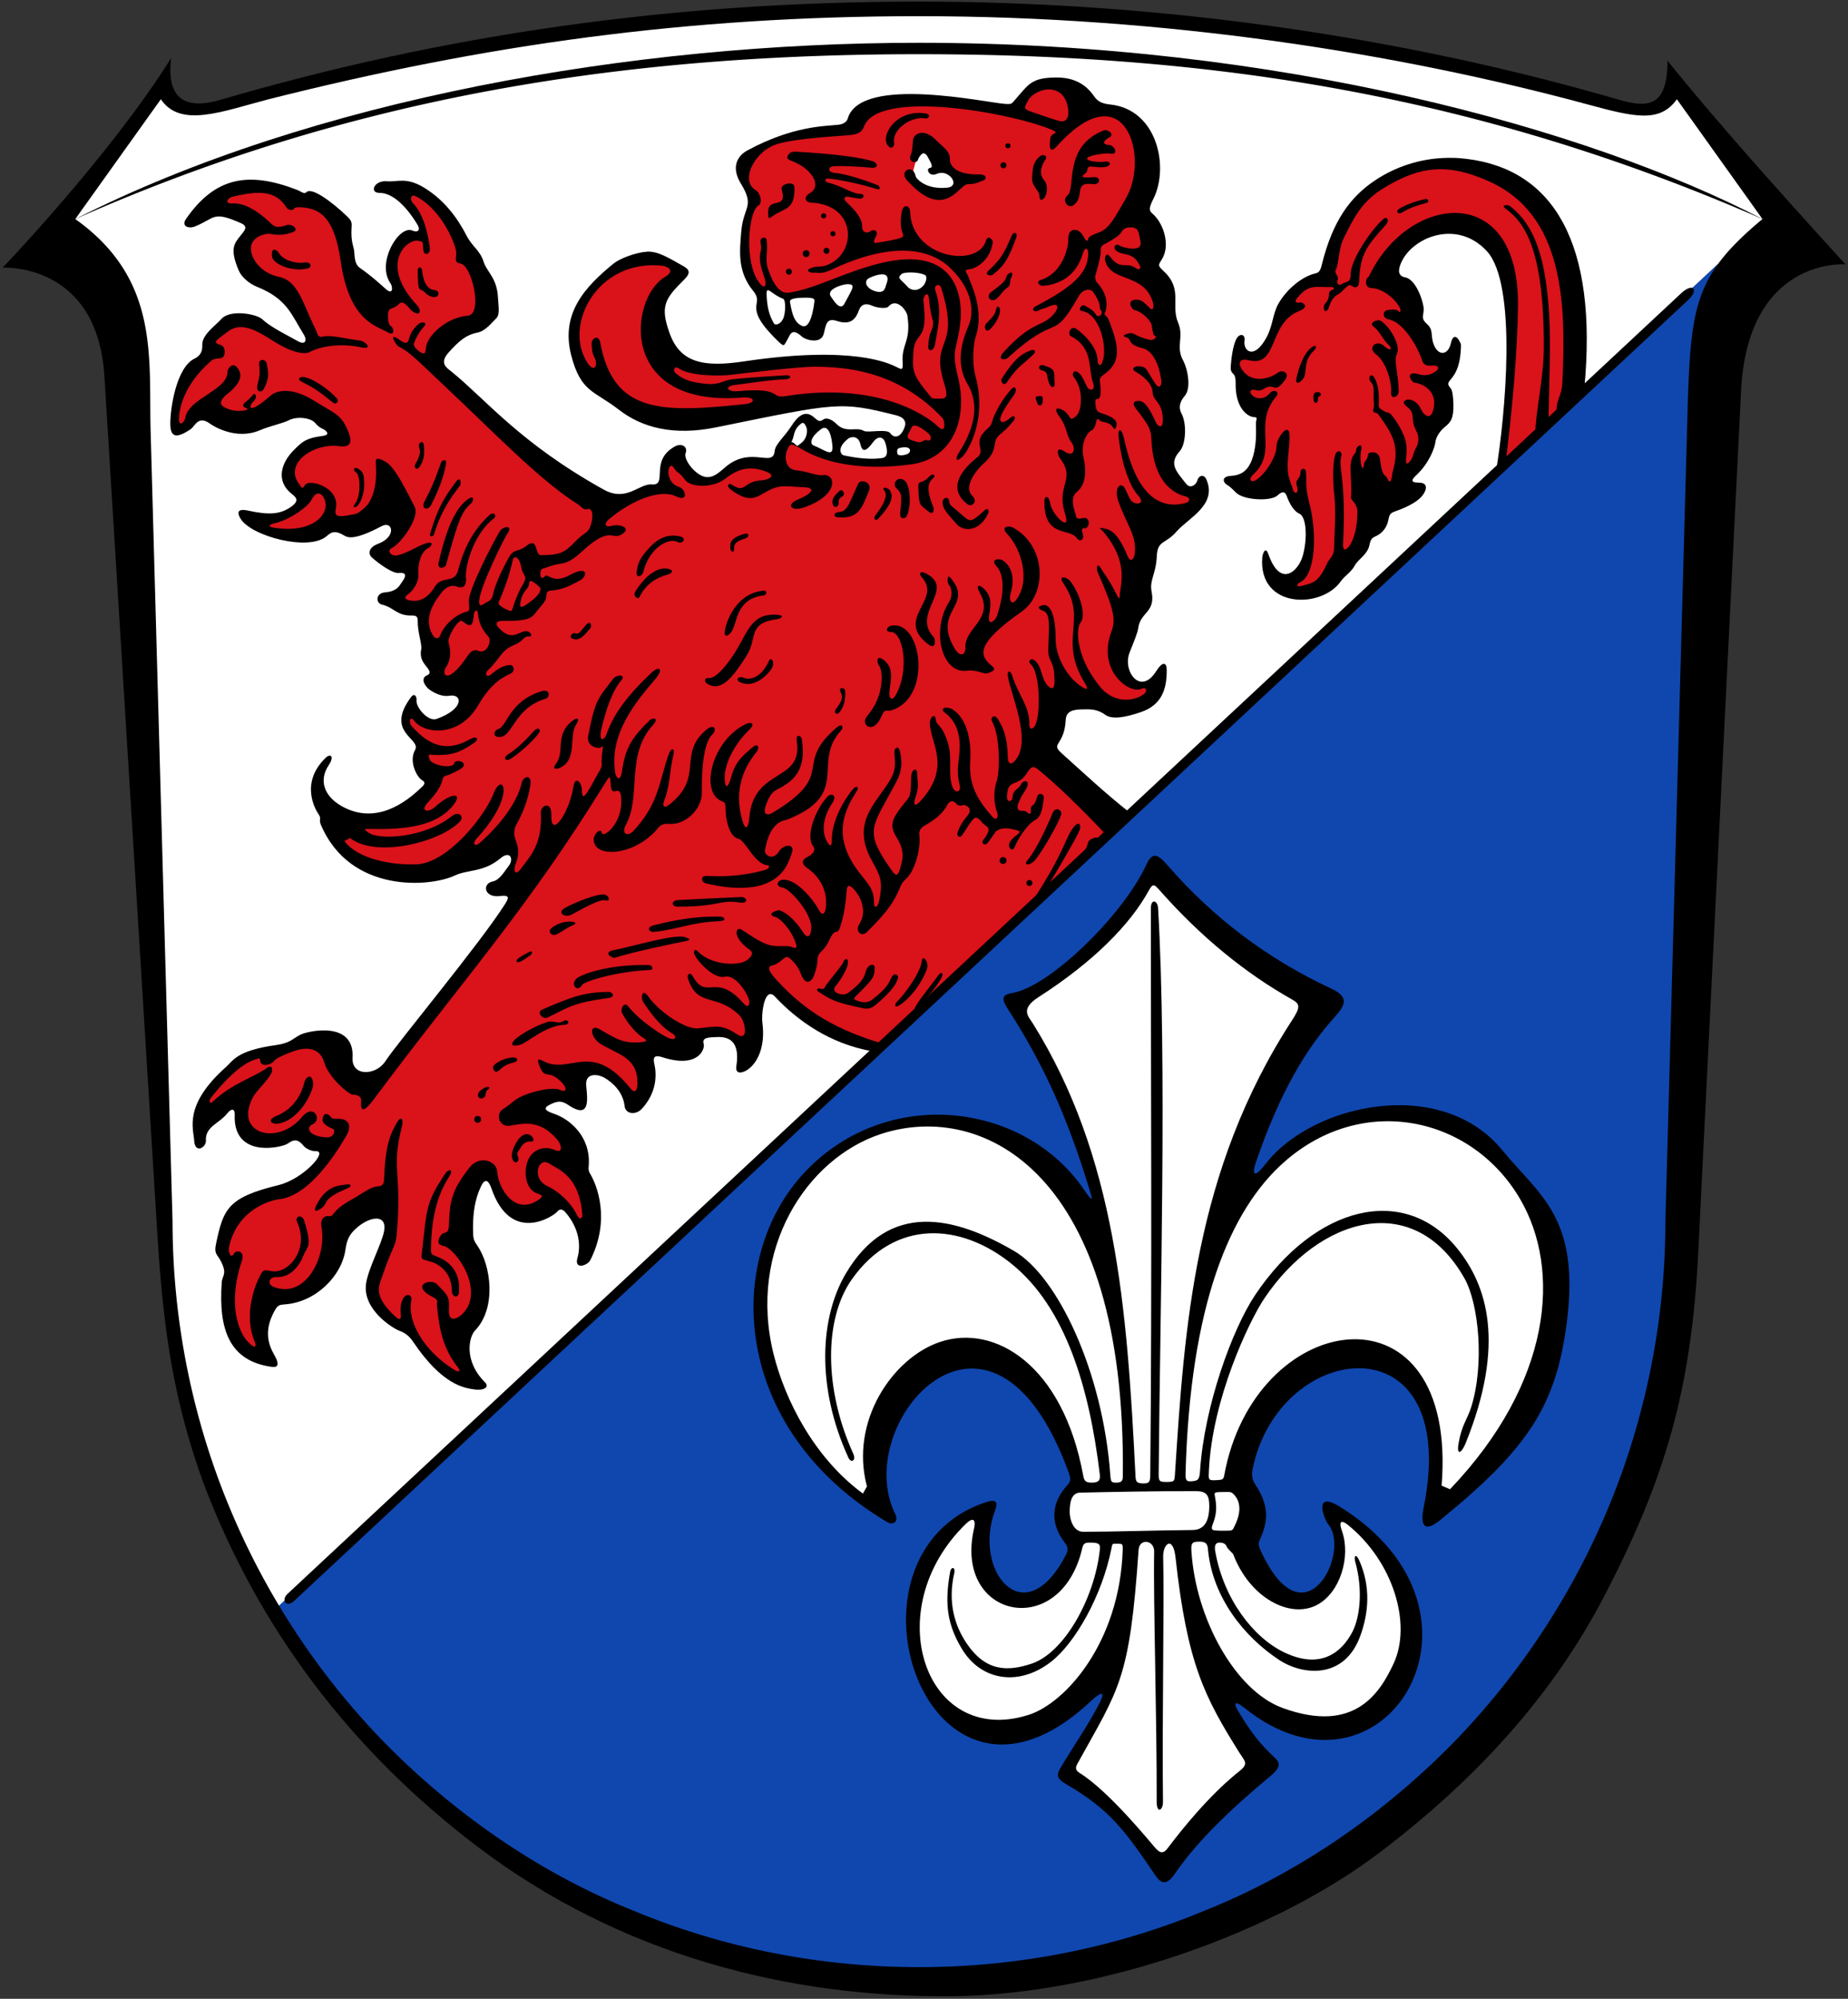 <svg xmlns="http://www.w3.org/2000/svg" viewBox="0 0 1080 1168"><rect x="0" y="0" width="1080" height="1168" fill="#333333" stroke="none"/><path d="M974.5 35.47c26.21 32.62 62.79 73.78 104 119 0 0-57.1-4.47-61 74l-25 503c-3.97 81.4-19.86 133.3-54.19 199.8-30.81 59.7-76 108.7-131.8 151.1-61.52 46.8-162.4 83.23-250 84.11-96.99.97-194.6-24.74-277-87.03-74-56-128.1-127.2-160.5-212.5-17-47-23.42-87-27-145l-30.98-502c-4.13-66.98-59.52-63.51-59.52-63.51s62.99-65.68 98.5-122.5c-3 24.52 9 30.17 28.5 24.47C260.01 19.94 393.01.94 537.01.94c129 0 268 17.21 401 55 18.55 5.27 36.65 13 36.49-20.53z"/><path style="fill:#fff" d="M94 58c11.51 17.09 36 7 63 0C283.9 26 402 9.46 537 9.46c144 0 280 21.54 390.9 51.58C955.16 68.425 970 72 980 58l50 70C928 75 747 25 537 25c-167-.02-355 33-493 103z"/><path d="M163.065 938.271c18.313 30.522 40.356 58.834 65.595 84.03 40.37 40.07 88.75 73.12 141.4 94.16 52.79 22.04 109.9 33.049 167 33.049 57.1 0 114.2-11.019 167-33.049 52.69-21.03 101.1-54.09 141.4-94.16 40.47-40.47 72.72-88.85 94.56-141.5 21.94-52.79 33.26-109.9 33.26-167l12.47-456c1.541-56.405 1.492-80.57 18.36-103.649z" style="fill:#0f47af;fill-opacity:1"/><path d="M537 31.68c-174.6 0-332.8 25.37-493 96.32 49 34.95 42.96 79.76 44 123l12.84 462.8c0 57.09 11.32 114.2 33.26 167a436.913 436.913 0 0 0 28.965 57.472l841.044-784.12-.01.045c6.117-8.38 14.44-16.617 25.899-26.197-164.2-71.71-318.4-96.32-493-96.32z" style="fill:#fff;fill-opacity:1"/><g><path d="M6199.077 3385.503c22.132 34.254 35.325 65.442 47.203 104.04 1.859 6.04 3.657 10.892-2.713 1.513-34.727-51.13-114.556-61.261-162.734-10.86-48.05 50.267-44.342 150.446 47.849 205.14 2.819 1.673 6.928.1 4.381-5.103-26.078-53.285 56.384-147.167 101.379-24.298 1.173 3.205 1.644 5.238-.465 7.497-9.802 10.496-10.45 22.626-1.539 34.045 2.51 3.216 1.384 5.282-.402 8.57-24.122 44.421-53.648 7.07-40.523-27.566 1.565-4.13 1.332-7.006-4.814-5.034-93.495 30-34.89 206.365 60.77 116.435 5.096-4.791 9.726-7.528 4.473 2.392-6.627 12.515-14.574 23.926-21.71 35.81-2.456 4.09-3.669 6.504 2.834 10.287 25.134 14.622 33.942 26.428 52.153 53.304 3.645 5.379 6.843 5.682 11.487-1.097 13.613-19.87 33.973-38.831 56.125-57.268 5.91-4.918 5.063-7.692 2.234-10.336-8.726-8.155-13.669-14.355-21.435-27.285-3.388-5.642-1.19-5.778 3.656-1.886 81.103 65.13 156.033-55.531 55.602-117.65-15.769-9.755-8.997 7.6-6.583 10.471 13.321 15.85-13.829 71.217-39.513 15.389-1.73-3.761-1.369-4.7-.195-7.285 4.121-9.07 5.624-18.796-3.032-31.527-1.855-2.728-2.157-5.778-1.553-8.777 15.427-76.49 122.39-88.383 100.015 22.17-2.014 9.95-.115 15.354 9.587 7.48 51.675-41.942 67.932-67.206 74.101-115.983 7.745-61.224-16.4-74.027-37.707-100.13-35.82-43.884-111.197-27.11-138.214 7.759-7.898 10.193-7.864 5.127-5.79-.9 14.724-42.806 30.139-67.032 46.022-84.78 5.857-6.544 8.808-11.526-1.813-16.46-38.063-17.678-69.562-41.95-95.742-71.993-5.75-6.599-8.932-8.403-12.499-.59-13.304 29.144-56.366 71.402-78.5 75.082-6.314 1.05-6.184 3.56-2.395 9.424z" style="fill:#000;fill-opacity:1;stroke:none;stroke-width:1px;stroke-linecap:butt;stroke-linejoin:miter;stroke-opacity:1" transform="translate(-5609.995 -2795.777)"/><g style="fill:#fff;fill-opacity:1"><path style="fill:#fff;fill-opacity:1;stroke:none;stroke-width:1px;stroke-linecap:butt;stroke-linejoin:miter;stroke-opacity:1" d="M-1745.454 3178.237c-4.254-4.78-4.783-5.742-7.6-.619-10.623 19.319-31.972 41.185-64.076 61.791-11.125 7.14-6.05 11.312-3.42 15.538 48.472 77.878 55.029 165.403 59.947 264.293.16 3.226.48 4.388 4.416 4.436 3.738.045 4.181-.864 4.226-5.232 1.092-107.499.286-247.144.34-330.864 0-5.63 3.945-4.827 4.223-.097 5.22 88.832 1.18 232.615.354 330.215-.04 4.702.246 5.148 4.67 5.114 4.723-.037 4.56-.305 4.893-5.379 5.495-84.069 11.061-176.256 68.372-264.392 4.864-7.48 4.774-9.483.224-12.034-27.735-15.547-53.497-36.844-76.57-62.77z" transform="translate(2424.198 -2656.833)"/><path style="fill:#fff;fill-opacity:1;stroke:none;stroke-width:1px;stroke-linecap:butt;stroke-linejoin:miter;stroke-opacity:1" d="M-1925.545 3506.307c1.839 4.046-1.252 5.79-2.85 2.299-18.989-41.484-16.619-82.133-1.389-107.75 25.193-42.375 63.123-33.488 98.322-12.95 25.345 14.787 51.819 70.501 56.16 131.018.271 3.777.533 4.346 3.57 4.298 3.058-.048 3.704-1.072 3.735-3.753 2.102-176.94-81.39-219.403-141.09-200.065-43.918 14.225-78.149 67.784-63.035 128.634 6.683 26.908 23.717 60.658 52.229 81.58l2.354-4.18c-10.213-38.25 15.188-75.154 42.607-84.402 32.298-10.893 71.914 13.776 83.718 77.754.559 3.029 1.03 4.5 5.279 4.433 4.214-.067 4.838-1.758 4.457-4.931-6.114-50.943-20.108-97.453-51.383-122.792-29.854-24.188-68.266-26.568-93.358 8.71-16.618 23.366-16.386 64.551.674 102.097zM-1576.79 3527.085c59.744-62.563 65.079-128.305 40.977-169.569-28.232-48.336-91.865-62.145-137.718-21.797-32.11 28.255-55.128 84.183-57.803 181.858-.124 4.534.54 5.081 3.72 4.824 3.624-.292 4.404-1.022 4.733-6.007 2.5-38.004 18.894-82.965 32.224-102.85 35.1-52.361 87.392-65.293 118.231-26.98 17.29 21.48 28.26 55.502 4.728 113.725-2.192 5.421-5.451 7.787-4.071-.136 1.91-10.965 5.052-13.693 7.342-21.001 7.924-25.288 4.386-60.681-3.921-75.332-29.678-52.336-85.073-35.576-116.833 11.57-9.133 13.556-30.698 59.159-32.515 100.944-.222 5.12-.5 5.665 3.886 5.458 5.534-.26 4.449-.308 5.849-6.818 20.335-94.573 135.98-110.196 126.255 10zM-1855.814 3544.959c-.823-.085-2.1.588-3.948 2.38-51.372 49.864-23.776 130.775 36.688 111.598 21.428-6.796 53.346-42.194 55.017-96.705.108-3.51-.439-3.279-3.097-3.298-3.143-.023-2.894-.313-3.479 2.66-5.466 27.794-21.354 55.472-35.308 66.305-19.056 14.793-40.928 10.842-51.928-7.225-8.789-14.435-10.415-26.718-7.041-45.37.59-3.261 3.224-2.754 2.414.743-4.012 17.317.394 31.027 7.234 41.125 11.266 16.633 24.046 16.475 38.014 11.814 18.721-6.246 36.589-37.605 39.78-66.299.322-2.906.173-4.323-4.462-4.404-3.638-.063-4.996-.17-5.777 3.22-12.527 54.346-75.44 41.305-63.244-11.484.617-2.67.508-4.918-.864-5.06zM-1703.424 3565.229c-.382-1.004-3.103-2.72-4.046-4.955-.581-1.38-1.948-1.885-3.281-2.003-3.356-.297-3.938 1.945-3.106 5.8 5.01 27.335 22.056 49.688 40.285 58.384 21.823 10.41 33.84-.764 39.68-11.932 4.537-8.675 6.313-24.787 1.692-41.182-.907-3.217.427-5.244 2.606-.115 6.385 15.037 5.359 29.558.479 43.247-9.302 26.094-33.862 23.309-47.433 14.414-20.642-13.528-38.84-36.592-41.61-63.838-.164-4.43-1.575-5.342-5.076-5.35-4.059-.012-5.071.628-4.668 5.724 2.465 38.843 25.345 81.242 53.208 91.443 42.013 15.38 56.906-8.63 64.982-26.021 10.575-22.773.064-59.155-26.662-80.86-3.41-2.77-5.862-2.994-3.51 3.683 5.135 14.582-.907 35.883-14.793 43.092-15.711 8.157-39.125-4.249-48.747-29.532zM-1749.693 3563.567c.134-6.923-8.618-7.994-9.092-1.086-5.217 76.114-11.29 80.712-35.488 124.517-1.173 2.122-2.111 3.944 1.089 5.927 17.025 10.553 41.167 40.369 44.148 43.75 2.172 2.464 4.334 4.008 7.057.404 23.198-30.696 39.118-42.828 42.53-45.605 5.07-4.13 2.62-5.574-.324-10.274-20.375-32.522-30.62-52.032-37.42-114.183-1.437-13.127-7.452-8.229-7.233-.301.703 25.45-.685 96.315-.111 143.122.06 4.884-3.693 7.044-3.677-.144.115-50.41-2.036-117.385-1.48-146.127zM-1703.328 3529.92c-1.638-1.587-1.953-1.22-6.422-1.215-5.236.01-4.817.366-4.36 2.868 1.03 5.644 1.047 9.976-1.351 15.944-1.2 2.985-.16 3.435 1.145 3.592 2.929.35 6.579.157 8.081.158 2.481 0 2.501-.614 3.47-2.523 4.943-9.733 2.68-15.68-.563-18.823zM-1792.846 3529.057c-4.333.093-6.193 3.823-6.216 11.132-.015 4.722 2.234 11.755 7.916 11.75 19.16-.02 40.225-.817 63.929-1.038 7-.065 9.687-5.453 9.727-13.798.029-6.059-1.187-8.859-7.534-8.892-22.762-.119-48.507.431-67.822.846z" transform="translate(2424.198 -2656.833)"/></g><path d="M7632.43 2354.76c-14.48.143-15.8 3.84-24.205 13.391-1.722 1.957-1.664 2.263-5.217 2.069-10.513-.576-84.58-17.124-92.242 8.472-.614 2.053-2.489 3.345-5.554 3.686-7.959.884-26.405.596-53.045 14.966-5.85 3.157-9.78 9.72-3.883 19.374 8.377 13.713 1.511 13.17.24 28.1-.995 11.684-2.213 23.342 6.871 34.524 2.15 2.648 2.613 4.373 2.217 6.819-.779 4.81-1.149 9.567 12.646 22.91 3.623 3.504 3.221 2.108 5.225-1.137 1.675-2.71 2.297-7.427 8.637-1.642 1.93 1.76 11 4.583 12.642-1.832 1.302-5.083 1.402-9.484 7.633-7.432 8.846 2.914 11.334-2.043 12.92-6.297 1.068-2.865 3.317-4.559 7.701-2.623 3.531 1.559 8.527 1.693 9.451.586 4.685-5.61 10.721 2.07 11.2 5.443 2.153 15.175-3.595 16.228-2.82 27.23.357 5.083-.936 3.842-3.93 2.403-3.784-1.818-25.027-12.64-88.838-3.105-23.614 3.528-37.173.856-43.389-16.383-5.717-15.856-2.825-20.22 8.352-31.271 3.282-3.246 4.116-5.538-.258-7.97-7.93-4.407-14.814-8.951-21.349-8.485-6.804.485-15.966 4.013-19.614 6.993-16.653 13.604-31.054 29.125-24.623 53.739 5.634 21.565 13.452 20.43 27.703 31.533 13.765 10.725 32.317 15.384 56.713 10.42 71.728-14.596 72.476-15.332 105.54-7.05 4.636 1.16 5.832 3.783 4.991 6.402-2.134 6.646-6.24 7.32-8.535 4.03-1.95-2.795-13.273-.047-15.525-1.382-4.274-2.532-10.353 1.555-15.782-3.912-3.52-3.546-6.498-3.656-7.613-2.832-3.058 2.259-3.743.133-6.59-1.887-4.97-3.526-8.988.699-12.359 5.938-3.935 6.116-9.285 10.466-9.664 14.377-.963 9.919-12.684-2.372-27.219 8.216-3.656 2.664-8.184 8.416-13.947 6.893-5.505-1.454-12.372-10.035-10.86-13.945 1.322-3.419-2.23-6.033-6.482-3.637-14.964 8.433-3.512 22.88-13.4 22.105-7.36-.577-14.644 10.455-28.053 3.004-48.825-27.127-68.802-52.581-88.705-68.746-2.772-2.25-7.663-4.878-1.996-11.254 6.652-7.484 10.742-10.525 17.107-11.775 4.626-.909 8.335-5.978 10.738-8.207 2.397-2.223 1.341-7.111 1.133-11.795-.535-12.048-6.55-15.254-8.453-21.406-2.055-6.65-6.522-8.564-9.96-15.24-5.487-10.65-13.22-20.903-24.698-27.94-10.61-6.505-15.754-3.23-21.893-3.799-7.277-.674-10.544 6.8-4.22 6.799 7.064 0 14.92 6.654 22.125 18.568 1.88 3.109.395 4.853-3.067 3.413-7.787-3.24-21.03 18.795-12.795 30.699 1.606 2.32 1.64 7.213-2.484 3.62-1.76-1.533-8.204-7.58-15.049-12.282-2.208-1.517-3.264-3.53-3.527-9.426-.142-3.183-2.184-5.583-1.57-14.58.196-2.882-.104-3.9-2.665-6.35-9.334-8.929-20.795-17.144-23.707-14.086-1.342 1.41-3.36-.541-5.51-1.369-28.511-10.973-47.877-7.518-64.925 17.066-2.897 4.179 1.535 5.87 5.377 4.293 11.943-4.902 10.129-9.207 26.627-1.947 4.761 2.095 2.166 4.45.027 7.18-3.607 4.605-6.786 7.483-1.129 20.646 1.604 3.732 5.99 7.56 10.646 9.426 17.856 7.157 20.161 16.592 27.37 27.98 1.823 2.882 1.217 6.515-3.598 3.739-5.06-2.917-15.752-8.003-20.566-12.652-3.42-3.303-18.903-6.002-23.993-.325-3.671 4.096-11.332 9.22-11.216 15.145.05 2.577-.077 5.909-4.657 8.154-10.434 5.116-14.104 28.877-14.027 38.201.064 7.767 3.576 8.522 11.809 3.026 2.773-1.852 4.419-8.397 11.418-3.276 2.18 1.595 15.312 9.677 29.013 3.873 6.523-2.762 13.18-3.919 16.989-5.869 4.944-2.53 13.01-1.458 15.521 1.672 2.388 2.976 4.79 3.352 5.763 4.182 2.136 1.819 1.511 2.875-1.65 3.31-9.395 1.294-11.605 3.045-17.143 8.76-6.83 7.049-10.454 17.682-.37 25.389 3.272 2.501 3.116 4.466-.653 7.16-6.252 4.467-12.783 5.052-25.394 2.277-3.49-.768-7.536-.755-4.264 4.735 6.06 10.166 39.975 19.449 50.506 10.082 2.481-2.207 4.697-3.505 10.152-.194 1.966 1.194 5.955 2.917 21.803-5.498 6.502-3.453 8.892 6.221-2.039 10.287-5.736 2.134-5.942 6.012-3.598 8.07 5.124 4.501 12.36 9.3 15.441 8.995 6.711-.665 3 3.957 1.594 6.047-1.264 1.88-2.936 4.787-9.396 5.283-5.539.425-5.606 6.267-1.76 7.17 6.901 1.619 8.623 6.46 16.963 6.36 2.735-.034 3.936.33 3.885 3.12-.124 6.654 2.636 13.75 2.037 16.623-.987 4.726 1.135 7.67 2.363 9.219 2.4 3.029 4.016 4.849.633 6.215-1.589.641-3.022 2.94.554 7.008.873.991 6.932 5.689 12.973 4.695 7.738-1.273 8.685 7.748-7.392 13.5-5.263 1.883-12.192-6.828-11.862-10.572.26-2.954-1.445-4.49-3.176-2.176-15.578 20.83 6.087 24.209 2.33 30.906-3.898 6.943 1.284 16.144 4.083 17.693 2.884 1.597.36 3.495-.485 4.313-14.102 13.655-30.386 20.045-46.635 10.773-9.749-5.563-13.629-14.684-7.322-24.062 3.22-4.787 1.108-7.067-2.1-3.916-14.873 14.608-5.917 30.013-3.763 33.086 1.541 2.198-.117 2.807 1.12 5.734 17.12 40.56 64.155 36.448 78.15 29.834 7.864-3.717 16.872-1.737 26.923-10.181 5.593-4.7 7.814.481 4.844 4.365-2.95 3.86-5.446 8.407-9.46 9.228-6.393 1.308-4.965 9.674 4.173 8.526 5.541-.696 5.518.741 3.146 4.51-14.414 22.904-63.03 81.21-70.05 92.035-5.46 8.418-19.826 9.136-19.18-2.133 1.258-21.932-26.519-15.527-30.664-13.3-4.765 2.557-5.957 4.833-14.193 5.991-22.816 3.208-24.766 8.938-29.215 12.906-24.905 22.214-18.832 36.018-18.473 42.852.42 7.986 7.075 4.124 6.854.01-.445-8.254 7.746-9.815 12.586-15.994 2.34-2.988 4.414-2.548 4.256.736-.725 15.045 8.693 18.692 15.34 19.4 6.263.668 13.76-.993 15.736-2.415 3.517-2.533 5.922-2.704 9.355 1.554 1.064 1.32 4.42 3.056 6.846 2.938 7.814-.383-7.138 16.232-21.56 19.78-29.622 7.284-32.358 13.562-36.735 34.815-1.086 5.275.786 5.825 2.465 8.87 4.573 8.291 1.282 8.949.982 13.086-2.027 27.948 4.623 46.036 29.055 49.459 3.45.483 5.24-.748 1.392-7.413-5.107-8.846-4.242-17.274.772-25.921 1.508-2.6 2.46-2.938 5.777-3.172 17.71-1.249 33.056-16.329 35.28-31.936.866-6.083 2.33-9.197 7.122-13.215 7.792-6.533 17.386-7.496 15.428 2.555-1.47 7.547-9.202 21.48-10.504 30.533-2.137 14.857 15.202 26.018 20.028 27.727 2.815.997 5.34 3.014 7.498 6.228 17.04 25.37 29.993 26.941 35.431 27.78 6.157.949 9.224-1.423 6.61-4.038-13.019-13.019-9.108-26.987-5.965-30.236 12.9-13.332 9.324-38.13 1.564-49.53-1.565-2.299-2.44-3.46-2.574-6.825-.644-16.159 2.666-23.864 4.631-28.053 2.474-5.276 4.59-2.993 6.047 1.244 11.442 33.277 36.666 15.955 38.494 13.582 1.727-2.242 3.656-.86 4.668.293 7.797 8.895 9.344 19.004 7.142 26.658-2.15 7.479 5.988 4.35 7.403 1.565 12.02-23.666 4.088-43.894-.13-50.84-1.14-1.875-.753-3.607-.669-5.002.994-16.53-10.92-26.728-20.537-29.938-8.183-2.73-3.59-4.59-1.028-5.812 6.241-2.976 8.531.524 12.506 2.535 9.415 4.763 8.381-4.946 7.565-12.855-.865-8.376 7.258-6.72 10.283-5.028 5.23 2.926 11.244 8.615 12.123 16.68.544 4.992 6.681 5.381 10.078 1.676 8.778-9.574 8.801-19.811 7.24-26.633-1.079-4.72 1.55-4.549 4.87-3.486 21.024 6.727 24.901-4.959 24.054-7.747-1.207-3.972 2.897-3.842 7.48-4.072 6.387-.32 13.96 1.603 11.624 16.836-.88 5.742 4.22 3.643 5.763 2.733 6.238-3.678 11.35-13.449 9.432-27.916-.727-5.49 1.35-21.672 7.305-15.31 12.701 13.566 31.741 27.693 57.551 32.075l149.78-139.642c-13.739-10.731-26.659-22.878-39.917-34.784-6.483-5.82 1.79-4.23 2.545-19.318.256-5.12 4.234-6.103 9.756-6.156 3.913-.038 8.336-.484 13.296 3.125 4.153 3.021 11.996 1.503 20.887-1.528 12.462-4.247 15.204-13.862 15.09-24.76-.05-4.28-2.356-5.184-6.168.876-9.154 14.552-19.78-.077-15.53-10.916 2.913-7.436 4.666-11.464 5.057-14.328 1.29-9.439 10.23-9.055 7.81-21.291-1.324-6.69 2.552-10.288 3.003-20.354.448-9.996 4.754-6.914 11.566-14.736 6.852-7.868 23.917-15.58 17.465-30.36-1.577-3.612-4.615-2.24-5.285.471-.562 2.275-3.99 5.34-6.639 1.908-5.404-7.003-10.449-11.448-3.633-19.029 3.654-4.063 4.11-16.255.981-22.014-1.492-2.746-1.564-6.233 1.945-10.314 3.823-4.447 1.783-15.51-1.092-20.852-4.343-8.072.752-13.507-2.832-21.892-4.389-10.27 2.901-19.544-8.332-29.973-4.14-3.845-3.01-3.623-.71-7.805 4.096-7.447 1-18.866-4.784-24.836-2.34-2.416-4.322-2.465-.674-9.615 9.423-18.464 2.47-52.418-25.312-55.262-4.28-.438-7.088-1.61-9.19-4.662-4.342-6.297-10.793-11.212-22.392-11.097zm231.408 46.967s-1.862-.017-2.785 0c-16 .296-30.457 5.37-42.066 13.108-14.537 9.69-24.757 23.629-31.082 48.923-.643 2.57-1.176 4.897-3.55 5.407-8.182 1.756-17.284 9.584-21.927 17.82-3.353 5.95-3.163 12.63-6.9 19.596-7.236 13.489-13.799 8.085-12.885 1.927.56-3.765-2.688-4.369-4.5-1.417-1.684 2.742-2.966 8.725-3.51 16.068-.473 6.393 2.941 2.442 2.817 10.3-.235 14.89 7.295 19.74 10.974 19.79 1.956.027 1.178 1.058.957 2.56-.145.992.172 7.3-.142 11.03-1.666 19.77-9.965 20.313-15.082 20.773-4.889.44-4.452 3.785-1.13 5.566.663.357 2.628 2.087 4.622 4.131 4.386 4.496 20.412 5.328 24.334 1.637 2.504-2.356 4.223-2.436 5.191.062.861 2.222 3.15 8.597 7.553 10.67 5.445 2.563 4.218 21.471.424 28.408-4.516 8.257-12.85 11.597-18.59-4.808-1.76-5.03-3.39.014-3.54 1.89-2.416 30.088 34.578 30.21 45.888 13.994 2.211-3.17 6.074-5.263 8.156-9.216 1.994-3.787 7.424-6.251 8.611-12.018.415-2.014.738-3.826 3.375-4.977 5.01-2.186 7.02-6.267 7.686-9.767.546-2.869 1.046-3.907 3.935-4.895 7.923-2.708 13.408-6.022 15.901-9.181 2.624-3.326 3.504-7.583-1.975-7.592-6.02-.01-3.597-2.417-1.555-4.346 7.485-7.068 10.794-15.921 11.221-19.742.127-1.13 1.324-5.097 5.51-8.504 3.453-2.81 5.153-4.864 4.932-13.59-.104-4.1-.612-7.878-1.536-8.894-5.342-5.879 5.776-2.747 5.967-25.422.01-1.046-3.982-9.576-5.982-.678-1.46 6.494-7.286 7.688-10.06.107-1.845-5.038.182-8.123-3.907-11.716-3.202-2.814-2.187-4.117-1.83-7.977.32-3.456-3.979-17.897-10.822-19.197-4.372-.831-4.094-4.33-2.582-8.067 6.148-15.19 32.61-26.363 50.26-7.316 18.205 19.645 10.614 97.569 5.456 128.424l51.55-48.059c8.044-84.99-17.957-128.072-68.858-134.232-2.88-.349-5.724-.588-8.524-.584-.949 0 0 0 0 0z" style="fill:#000;fill-opacity:1" transform="translate(-7015.326 -2309.472)"/><g style="fill:#da121a;fill-opacity:1"><path style="fill:#da121a;fill-opacity:1;stroke:none;stroke-opacity:1" d="M2037.016 3107.081c-.943-1.256-3.662.294-2.466-3.503.454-1.44-.052-3.789-.02-5.822.107-6.491-.026-7.457-1.577-9.202-1.973-2.221-.347-5.247 1.307-3.5.814.86 3.93 5.064 3.259 16.461-.062 1.054.085 2.192 1.731 3.123.483.273 2.003 1.538 4.293 1.911 1.088.178 6.363 7.115 8.93 13.916 1.78 4.717 1.377 8.63 1.014 13.238-.126 1.603-.01 3.68 2.077 1.371 2.354-2.608 1.724-4.617 3.658-7.888 1.53-2.586 2.27-6.527.155-10.364-3.683-6.68-.013-9.565-4.957-13.569-1.252-1.014-2.999-2.47-2.002-3.538 2.26-2.422 7.765-.29 9.854 4.803.876 2.137 5.614 7.99 7.367-.836 2.304-11.597-9.1-14.735-10.994-14.772-2.098-.04-6.403-7.513 2.365-4.933 1.136.335 5.056 1.502 9.604-1.554 3.008-2.022 1.61-3.927-2.017-3.568-1.457.144-4.55.46-5.594-2.7-3.003-9.095-11.471-23.03-19.936-24.322-2.953-.45-3.849-4.719-.42-5.387 2.049-.399 5.33-.635 6.294.538 1.06 1.291 1.736.125 1.11-1.364-2.13-5.072-9.81-11.815-16.942-12.084-1.736-.065-3.024-1.299-3.01-2.88.032-3.575 1.221-2.9 1.951-4.415 22.995-47.734 87.694-55.475 86.855 17.833-.316 27.691-3.526 61.76-7.144 91.048l17.142-15.982c.423-14.088 5.02-33.127 5.093-50.462.241-57.497-11.347-73.483-21.965-81.18-3.97-2.877 1.11-2.647 2.146-1.852 15.081 11.57 20.057 31.099 22.379 55.576 1.896 19.991.56 43.7.212 70.586l4.704-4.386c-.565-9.462 2.953-9.54 3.388-19.04 2.074-45.294 1.149-97.76-43.301-117.336-18.185-8.009-33.377-9.985-51.916-.955-19.531 9.514-24.24 17.189-32.824 34.82-2.636 5.414-2.81 15.126-4.201 17.526-1.75 3.02 2.09 3.442.772 6.704-.699 1.73.982 3.235 2.193 2.308 2.53-1.936 5.653-.431 5.547-6.113-.14-7.5 11.139-24.87 18.693-31.78 2.84-2.598 3.996.688 1.984 2.913-11.275 12.465-15.117 17.008-15.734 33.087-.149 3.86-2.186 4.206-4.094 2.868-1.435-1.007-1.822-.62-2.832.158-1.983 1.527-3.522 3.712-5.264 4.57-2.614 1.29-4.395 3.793-5.735 8.42-.301 1.04-2.766 2.949-2.708-.63.057-3.481 2.712-2.143 3.015-7.833.078-1.44.8-2.23 2.32-2.57.572-.127 1.14-1.679-1.287-1.576-8.217.35-13.189-2.367-20.238 7.319-.9 1.238.09 2.309 2.141 1.71 1.322-.387 6.445 2.333-.398 5.01-18.226 7.132-12.086 33.162-29.438 28.722-5.297-1.356-6.122 1.814-4.524 4.554 5.961 10.224 17.595 5.81 21.603 2.68 2.44-1.906 7.419.115 3.91 4.582-2.042 2.599-3.846 5.149-6.744 3.965-1.91-.78-3.91-.025-5.264.842-1.865 1.194-3.239 1.293-4.684.883-2.696-.765-5.059.498-1.844 3.346 2.338 2.07 7.005 2.04 9.768-1.498 2.06-2.638 6.43-1.213 3.742 1.968-13.93 16.488 1.763 31.752-13.463 45.57-2.718 2.466-1.576 4.968 1.476 3.275 4.893-2.714 12.39-13.292 12.263-20.125-.081-4.36 7.615-14.954 7.613-5.631 0 7.664-1.578 13.606-.974 20.787.362 4.3 2.471 8.07 2.868 10.202.565 3.026 4.027 2.93 2.342-2.009-1.375-4.03 2.324-3.462 2.184-8.43-.04-1.467 3.016-2.706 3.239.707.46 7.06-.813 7.483 2.117 18.804 4.06 15.688 3.897 40.912-5.797 45.408-1.975.916-2.627 3.28 2.31 1.727 4.8-1.51 8.503-1.208 13.694-13.008 1.15-2.617 3.991-3.752 4.057-9.098.112-9.14 1.257-19.932.136-29.999-1.222-10.974-.78-21.626.709-24.749 1.341-2.815 4.144-1.518 3.3 1.642-1.838 6.896 3.002 12.305 1.068 51.476-.046.932.107 5.095 3.493.934 2.024-2.486 4.973-9.622 4.864-20.26-.054-5.262-3.888-6.242-3.7-8.656.83-10.671-1.893-18.982 1.403-24.293.59-.95 1.561-1.586 1.567-2.765.016-2.928 4.038-4.815 3.02-.498-.509 2.155-.66 4.98-.19 8.18.207 1.41 1.31 5.016 1.818-.204.102-1.059 2.216-2.195 2.342-5.208.066-1.575 6.324-2.762 7.01 2.882 1.411 11.602 3.32 8.333 4.41 11.419.854 2.422 2.245 2.024 2.644-2.402.27-3.009 3.507-9.739 1.211-18.713-1.195-4.673-4-9.557-9.537-16.93zM1835.781 3313.502c-1.24-.1-2.299 1.012-4.084 3.816-5.193 8.16-11.02 2.587-11.445 13.13-.179 4.425 3.247 3.183 3.293.527.073-4.239 3.492-4.29 5.105-7.653 1.057-2.202 4.947-2.42 3.403 1.588-1.118 2.903-2.82 3.916-5.133 9.723-1.204 3.024-.242 4.627 2.494 4.432 3.06-.219 3.253 2.635 4.53 1.496.765-.684-.4-3.754 1.017-4.455 1.72-.852 2.548-3.835 2.95-5.239.834-2.925 4.14-1.596 3.884.492-.66 5.359-1.188 11.072-5.143 13.13-4.604 2.395-10.193 11.226-12.162 16.3-.392 1.01-3.117 1.639-2.977-2.06.068-1.786 3.061-4.535 3.53-4.836 5.244-3.373 1.052-3.378-1.736-4.133-4.532-1.227-8.758.04-9.985 1.928-1.074 1.652-1.924 2.843-4.26 6.043-1.625 2.226-4.38.16-2.435-1.97.886-.97 1.59-2.018 2.457-3.902 1.596-3.468-1.49-3.712-3.295-5.914-2.162-2.637-3.603-3.858-5.293-1.978-2.406 2.676-4.145 6.073-6.389 9.236-1.513 2.133-3.31.656-2.76-1.262.888-3.088 2.98-6.728 6.04-10.314 3.187-3.735-1.198-6.708-3.366-5.764-.918.4-2.672.096-3.144-.687-.897-1.49-3.714-3.133-5.621.615-2.23 4.38-6.478 8.183-13.076 11.877-2.36 1.32-3.48 3.108-3.112 5.824.806 5.953-1.72 19.927-7.986 25.485-1.885 1.671-2.537 3.05-3.32 4.918-3.463 8.257-7.274 14.103-19.461 26.107-3.129 3.081-6.976-.663-4.362-4.7 5.172-7.984.264-17.288-3.898-21.12-2.37-2.181-3.222-1.652-3.533 2.232-.115 1.437-.695 11.403-3.512 19.766-.498 1.479-.825 3.246-2.26 3.49-3.882.66-3.518 6.345-8.592 11.21-4.568 4.382-.707 4.678-5.076 15.368-.597 1.463-3.788 5.524-6.64-.496-1.033-2.18-1.982-6.126-6.748-10.211-1.19-1.019-2.078-1.602-3.756-.268-1.18.937-4.342 3.74-6.82 4.17-3.595.626-1.427 4.105 2.081 7.998 18.218 20.216 37.3 30.128 62.026 37.559l130.883-122.025c-14.433-15.399-28.986-29.373-38.657-37.266-1.615-1.318-2.69-2.13-3.656-2.207z" transform="translate(-1231.772 -2865.249)"/><path style="fill:#da121a;fill-opacity:1;stroke:none;stroke-width:1px;stroke-linecap:butt;stroke-linejoin:miter;stroke-opacity:1" d="M1697.621 3157.379c9.245-3.901 11.364-7.263 3.392-7.446-5.796-.133-11.292-1.262-15.976.233-9.828 3.136-12.383 11.268-25.804 1.468-3.465-2.53-1.777-4.416.215-3.145 8.568 5.466 5.94-1.881 17.49-2.561 2.972-.175 9.367-2.372 2.718-5.02-10.474-4.172-17.563-1.03-24.305 4.246-6.762 5.293-20.066 5.132-23.344.38-3.084-4.47-4.6-3.83-6.116-6.5-3.528-6.218-6.677 7.856 2.706 10.762 3.9 1.208 5.777 9.061-1.601 5.548-9.817-4.674-26.622 2.632-39.225 13.24-2.175 1.519-3.817 5.387 1.794 3.891 4.724-1.26 12.354 1.609 4.61 5.509-4.716 2.374-6.304-5.163-21.778 9.082-10.918 10.052-10.882 5.725-21.455 9.867-2.084.817-3.457.135-3.36 4.112.027 1.123.597 3.27 2.84.808 1.575-1.73 4.326 4.911 14.318-.553 11.163-6.104 10.297.833 5.966 3.127-5.018 2.659-10.06 5.49-16.672 5.917-1.82.118-2.882.338-3.005 3.66-.09 2.414-2.889 5.172-4.478 7.096-3.857 4.667-3.504 7.074-20.18 6.987-3.051-.256-6.248.727-3.163 4.01 6.973 7.419 10.404 3.35 14.731 2.127 3.631-1.026 5.958 3.243 2.884 2.97-3.144-.277-3.04 2.7-8.198 4.78-8.345 3.367-8.19 7.842-15.744 14.981-2.123 2.007-.708 4.58 1.856 2.41 3.892-3.294 7.048-5.15 10.703-5.455 2.99-.25 3.42 3.595.852 4.875-2.494 1.242-5.366 2.637-7.953 4.798-3.655 3.053-7.484 7.495-10.808 13.302-11.44 19.988-32.154 17.12-37.789 9.451-2.266-3.084-3.474.891-1.289 3.335 11.096 12.414 21.262 14.925 34.49 7.292 3.922-1.94 4.674.506 2.011 2.315-8.748 5.94-13.126 7.424-23.535 7.136-2.422-.067-3.978-1.124-2.604 2.575 1.347 3.628 13.645 5.71 14.4 2.295.603-2.737 8.274-.85 4.768 2.513-1.357 1.301-7.571 4.263-9.306 4.661-4.207.966.736 3.372-10.686 15.52-5.222 5.555.075 6.407 4.047 2.81 10.024-9.075 16.741-8.27 10.19-.468-9.638 11.479-26.754 13.824-47.9 13.332-4.814-.113-3.62.318-1.362 2.05 6.175 4.736 32.955 3.25 49.02-9.66 3.044-2.444 6.73-.88 5.135 2.588-10.158 12.078-48.809 22.626-64.81 10.319l-3.225 1.808c7.854 10.623 27.828 14.094 41.975 13.59 18.694-.667 40.49-29.12 44.945-40.942 2.802-7.439 6.34-7.13 6.053-1.86-.288 7.419-7.581 19.118-15.666 27.635-2.87 3.023-1.108 5.194 1.794 2.613 13.847-12.312 22.36-25.194 24.607-35.488.668-3.063 6.148-5.426 4.843 2.302-1.323 7.838-4.058 15.491-8.37 22.951-3.678 8.622 4.702 10.858-.213 22.67-1.209 2.906-.628 7.594 3.012 2.841 6.967-9.095 12.579-15.512 11.764-32.926-.2-4.282 6.386-7.32 6.143 1.547-.392 14.348 10.62-1.657 12.857-16.584 1.027-6.856 4.952-2.78 5.016 1.73-.158 10.222 5.895-3.946 10.28-11.063 1.407-2.284 1.54-3.873 1.143-5.175.08-2.532.313-4.999.707-7.42.225-1.383.118-2.656-1.372-.943-.294.337-8.477.069-7.056-7.22 4.2-21.533 5.804-21.431 14.633-33.212 1.759-2.347 7.945-2.716 4.52 1.225-7.547 8.681-11.75 29.389-11.825 29.96-.812 6.23 2.19 4.601 3.393 1.169 4.085-11.66 12.458-22.927 26.643-36.155 3.787-3.53 7.465-2.348 1.183 4.844-16.112 18.445-25.689 34.755-22.805 54.096.343 2.304 2.94 6.18 3.975-1.063 1.927-13.49 5.724-19.561 16.11-29.669 2.104-2.047 5.56-1.133 2.105 2.599-16.326 17.635-6.702 41.785-15.962 58.436-2.805 5.044.822 7.352 4.41 3.563 15.382-16.24 15.186-30.246 20.895-45.374 1.169-3.096 3.408-3.253 2.55.544-2.522 11.172-1.98 18.291-5.461 27.187-1.383 3.533.324 4.322 2.74 2.463 21.024-16.173 4.834-29.353 21.693-43.78 4.794-4.102 6.797-.28 3.676 2.645-5.056 4.74-6.31 20.593-6.074 33.79.178 9.905-9.665 18.901-18.454 18.418-2.737-.15-5.158-.047-7.019 2.259-13.523 16.754-38.253 18.09-37.7 6.613.151-3.16 4.079-6.948 4.757-3.505.631 3.207 12.606-5.697 11.248-20.804-.769-8.55-5.377.913-6.053-7.007-.417-4.88 0-6.84-3.187-1.659-45.761 74.342-83.99 116.093-135.747 185.624-3.94 5.294-7.501 8.064-6.963 1.064.163-2.12-.216-4.25-5.108-4.417-1.903-.065-13.928-9.691-16.56-19.057-1.771-6.307-7.685-9.806-17.41-6.41-3.995 1.396-10.766 3.978-12.232 6.26-.987 1.536-7.25 3.528-7.649-.448-.22-2.193-1.014-1.432-2.501-.943-.827.271-9.869 1.702-26.135 22.224-1.713 2.16-1.003 4.308.9 2.505 11.397-10.794 23.698-14.036 31.633-19.664 3.3-2.34 3.352 1.197 2.704 2.727-1.76 4.156-9 10.677-10.997 14.534-11.066 21.373 14.683 28.49 28.858 11.317 6.74-8.165 11.81 1.75 6.259 4.235-4.733 2.118-1.932 7.35 8.22 7.743 4.233.164 5.157-4.346 3.545-4.966-3.52-1.353-6.16-3.418-6.08-5.127.25-5.254 3.636-3.565 4.563-2.13 1.203 1.864 3.015 1.309 5.08 1.368 7.149.205 6.664 5.765 4.505 9.402-1.691 2.848-19.522 35.532-39.574 37.605-4.454.46-24.496 5.648-29.276 28.09-.434 2.036.823 7.616 3.186 3.312.872-1.59 6.575-1.868 4.228 5.032-7.973 23.429-2.78 43.11 6.436 49.27 2.292 1.532 1.665-1.41 1.315-2.216-7.285-16.775.84-35.13 3.584-39.88 1.33-2.304 1.773-2.448 6.236-1.592 9.177 1.759 22.427-12.108 14.81-28.849-1.456-3.2 2.85-4.754 4.15-.672 5.001 15.71 1.83 14.692-.617 20.804-2.922 7.302-8.586 12.482-15.353 12.144-4.655-.233-5.801 4.228-1.855 5.771 18.434 7.21 31.063-17.066 27.992-34.781-.897-5.174 1.758-6.739 3.628-6.566 4.822.447.714-2.484 14.341-9.904 4.748-2.585 10.368-7.069 14.448-7.438 2.682-.242 3.958-.498 4.113-4.293.816-20.037 3.571-26.321 7.77-33.423 2.274-3.847 3.75-1.468 2.684 2.64-6.573 25.315.378 26.864-3.158 64.096-.546 5.754-3.02 7.831-7.722 21.717-2.486 7.341-6.784 12.736 7.504 25.725 1.615 1.467 2.959 1.516 2.728-1.352-.213-2.65-.556-6.221 1.416-9.742 1.82-3.25 5.408-2.069 4.748.995-2.655 12.326 7.035 29.402 24.778 40.605 3.222 2.034 4.187.936 2.417-1.281-9.174-11.493-10.972-23.373-12.264-36.371-.12-1.217 1.164-2.925-1.792-4.368-14.53-7.09-1.826-11.547 1.75-7.888 5.857 5.992 7.557 7.164 7.074 14.453-.62 9.367 5.78 4.985 7.725 3.125 13.866-13.266-3.661-38.752-11.271-40.009-5.293-.874-1.208-7.002.428-7.395 1.533-.37 2.983-.33 3.119-4.872.418-13.955 1.708-20.3 11.985-33.39 5.874-7.481 15.807-4.093 16.237 2.45.641 9.745 10.435 26.29 24.562 16.05 3.138-2.275.673-2.642-1.384-3.43-7.33-2.805-7.893-14.152-4.783-20.253 2.978-5.842 9.734-7.568 15.055-5.16 5.505 2.489 3.984-3.232 1.659-5.959-10.012-11.736-19.282-9.646-27.455-8.202-6.78 1.197-8.818-7.022-4.24-9.724 6.771-3.996 6.292-7.375 22.294-11.035 2.75-.629 8.656-1.265 11.03-.127 3.66 1.754 4.377-.901.88-4.484-8.46-8.667-9.713-.061-13.403-10.892-1.148-3.37.829-2.434 2.77-1.421 15.81 8.24 27.8-12.627 50.84 15.878 2.792 3.454 4.002.912 4.1-2.301.461-15.147-9.959-16.995-21.042-23.335-6.547-3.746-7.724-12.798-.679-8.698 10.118 5.89 13.772 8.143 23.588 7.382 5.189-.401 2.872-1.767 1.327-2.715-2.958-1.817-8.14-6.848-12.213-14.375-1.052-1.944.987-7.244 3.773-3.761 5.366 7.353 21.587 18.68 25.373 18.968 2.849.217 2.375-2.022.416-3.12-5.082-2.85-11.325-9.354-17.317-18.775-1.28-2.014-.569-8.13 3.038-3.063 6.906 9.701 22.047 19.403 29.115 18.742 9.777-.914 13.518-2.809 22.8 3.445 6.552 4.416 5.296-5.975 1.97-10.565-14.079-14.092-25.071-4.54-30.676-22.196-.62-1.95 1.224-4.05 2.766-1.281 8.319 14.932 13.468-2.706 29.73 15.944 1.804 2.07 3.307 2.366 3.467-.569.176-3.25-7.566-16.538-14.266-14.954-7.293 1.725-18.42-11.604-18.133-14.232.242-2.23 1.351-1.474 2.595-.237 7.921 7.878 23.533 8.291 28.328 4.81 2.946-2.138 4.17-4.365 1.54-6.188-10.17-7.051-8.284-13.83-4.643-11.657 3.905 2.33 10.286 7.294 16.038 8.923 5.464 1.548 10.308-.224 13.886 1.41 2.638 1.204 2.258-.877 1.907-1.996-2.602-8.29-9.255-15.08-12.292-15.824-2.787-.683-3.446-2.352 1.626-3.786 1.769-.5 8.623 3.06 15 13.145.95 1.505 3.821 4.541 4.558-2.19.943-8.613-12.248-23.538-16.811-24.295-4.484-.744-2.989-4.263.122-4.535 8.255-.72 18.44 12.308 21.314 17.968 1.353 2.664 4.18 3.699 4.05-5.395-.077-5.519-2.522-13.715-11.356-19.662-2.337-1.574-3.375-4.19-.137-5.883 3.564-1.863 5.9-4.085 3.822-6.832-4.3-5.681 1.234-21.194 8.78-29.126 2.697-2.01 5.263.062 2.642 3.906-4.843 7.099-7.061 16.038-3.12 22.885 2.034 3.533 2.727 1.848 2.71-1.014-.058-10.187 5.806-21.88 12.44-29.914 1.902-2.301 3.833-1.167 2.056 1.469-12.594 18.68-9.258 32.915 1.042 46.74 5.36 7.194 9.226 9.712 9.147 18.807-.024 2.763 2.123 2.587 3.017-1.77 2.445-11.921.395-14.736-4.478-23.683-11.606-21.313 1.672-32.381 9.815-45.124 3.58-5.602 4.484-8.699 3.533-17.031-.4-3.503 2.337-5.216 3.228-1.512 2.6 10.812-1.17 16.215-4.237 21.915-12.281 22.824-16.436 25.025-1.332 46.697 3.2 4.592 4.452 5.985 6.595-3.413 3.386-14.853-10.974-16.346-2.973-28.602 7.625-11.68 8.26-6.28 8.52-21.368.083-4.78 3.373-5.826 3.5-2.462.207 5.486 1.259 7.767-.804 13.629-1.214 3.451-1.74 7.857 3.233 2.273 17.74-19.923 5.11-33.446 4.986-45.267-.033-3.182 3.15-6.029 3.508-1.667.27 3.285 3.687 2.537 7.016 13.391 2.829 9.223.02 17.608 2.536 25.376 1.4 4.32 5.539 4.03 4.334-.83-2.35-9.476.062-14.713.068-22.385.01-10.44-3.973-16.375-8.983-19.987-1.852-1.336-.935-3.562 3.232-2.412 3.034.837 13.405 8.312 11.88 31.548-.965 14.689 5.76 23.67 12.745 31.65 3.149 3.597 3.742-.573 3.067-2.19-2.138-5.129-2.184-13.049-.46-17.877 2.142-5.991 2.18-27.086-2.563-35.366-1.216-2.12 1.26-4.952 3.637-1.03 4.2 6.934 5.218 12.28 5.603 22.49.131 3.497 1.935 3.75 3.69 1.973 11.287-11.425-2.612-40.283-3.753-50.3-.334-2.932 1.568-3.287 2.649.249 3.292 10.775 10.309 17.997 9.964 28.564-.109 3.318 2.634 2.795 3.895-.79 2.624-7.457 2.264-29.517-2.943-34.374-2.185-2.038-.053-3.978 1.71-2.762 4.71 3.246 3.891 9.643 7.45 14.312 1.07 1.405 4.48 4.835 4.566-1.314.192-13.58-3.84-10.927-3.624-19.2.353-13.601 1.537-20.967-3.207-22.55-1.59-.53-4.485-2.287.29-3.237 2.99-.594 7.199 3.365 7.227 19.902.018 10.316 6.665 22.42 15.364 27.87 3.801 2.381 3.594.86 1.545-2.485-15.668-25.573 2.095-36.655-12.323-57.927-3.562-5.255 2.07-3.641 3.71-1.642 5.778 7.049 9.87 20.53 6.06 24.803-1.956 2.194-3.698 18.416 11.586 37.16 8.98 11.013 21.74 7.91 26.132 3.832 1.516-1.408.99-3.973-2.056-2.579-6.921 3.165-26.047-10.626-17.396-33.611 2.539-6.746 1.755-12.444-8.007-34.37-1.173-2.634-.244-6.283 1.931-2.322 1.662 3.027 3.963 4.98 9.59 16.171 1.252 2.49 1.262.548 1.397-1.51.317-4.824 5.37-18.599-9.68-36.21-1.507-1.764-3.998-2.83.898-1.783 3.693.79 7.729 2.673 13.329 16.14 1.604 3.859 3.896 2.026 4.22-2.25.796-10.477-4.531-15.611-9.627-29.756-2.95-8.188 1.539-12.162 3.972-7.305 1.716 3.425 2.523 6.146 4.295 7.548 2.002 1.583 8.14 1.556 2.987-4.049-2.578-2.802-8.954-13.302-11.216-34.808-.282-2.68 1.02-5.044 2.653-.374 1.718 4.91 7.78 47.98 36.925 39.762 1.938-.546 2.938-2.927-.531-3.805-3.68-.93-18.709-5.243-19.828-33.63-.18-4.56-.789-7.207-8.877-17.406-1.616-2.037-2.909-5.072 2.148-4.618 3.502.314 6.462 6.147 9.404 12.531 1.05 2.277 3.866 4.018 3.976-1 .238-10.89-5.614-11.475-5.85-16.25-.298-6.033-5.635-9.835-10.513-12.728-1.766-1.048-.948-3.187 2.72-2.858 4.764.426 3.494 1.634 9.675 10.626 1.773 2.578 3.636.852 3.104-2.577-.56-3.61-2.618-16.708-11.223-18.714-8.986-2.094-5.848-5.554-9.232-6.236-1.936-.39-2.325-1.49 1.579-2.375 3.325-.753 4.124 2.256 12.593 3.87 1.817.347 4.38-1.94 2.384-2.532-.898-.267-1.166-2.913-1.65-5.886-.48-2.948-5.7-8.103-10.062-9.056-1.854-.405-4.958-6.001.97-6.052 3.521-.03 4.948 2.03 8.198 5.108 1.751 1.658 2.22-1.27 1.652-3.24-5.215-18.07-25.053-11.562-28.058-25.035-.328-1.468.68-4.933 2.86-2.026 6.363 8.49 9.481 2.592 15.282 6.86.837.616 3.89 1.483 1.625-2.613-4.163-7.532-9.948-4.268-13.774-8.165-1.192-1.214-.107-4.273 2.512-2.46 1.126.779 13.798 4.77 12.145-2.68-.994-4.479-.748-7.232-4.293-7.89-2.481-.461-5.412.177-6.482 2.175-1.387 2.59-4.9 4.602-9.678 7.239-2.03 1.12-2.934 1.544-2.708 4.391.165 2.085-1.575 8.885-3.146 14.193-.334 1.131-.093 3.128 1.322 4.544 1.562 1.565 7.858 9.294 3.963 18.048-.154.348 1.74 1.278 2.52 3.35 5.02 13.301 8.64 23.696-2.517 31.708-2.117 1.52-2.91 2.308-2.631 4.334.307 2.24 1.415 10.55-1.663 10.212-.842-.093-1.326.663-.831 3.985.5 3.355 1.577 3.64 2.912 4.158 1.337.518 11.401 2.858 9.026 8.243-.772 1.75-1.254 1.086-1.862.095-2.091-3.407-6.642-2.796-7.507-3.82-3.154-3.733-1.302 4.233-5.27 5.845-2.018.82-6.321 7.53-4.414 15.549 1.808 7.605 1.444 15.712-3.53 19.939-1.54 1.308-4.62 3.43-.952 13.676.205.572-.32 2.993 3.762 1.963 5.313-1.341 4.358 6.14 1.455 5.83-2.46-.263-1.568 2.32-.968 3.937.682 1.838-1.393 4.981-3.772 1.743-4.447-6.052-19.201.204-18.842-21.788.037-2.271 2.444-3.942 3.427 1.784 1.139 6.63 12.434 17.493 8.688 5.993-5.554-17.049 6.534-19.839-2.885-32.367-2.119-2.82-2.17-7.357 2.53-4.103 5.34 3.697 6.773-1.513 4.221-5.048-3.74-5.182-2.059-8.541-7.889-16.359-1.313-1.76-2.457-5.134 2.054-3.08 5.956 2.715 3.65 8.427 8.814 3.318 2.755-2.727 4.264-14.906-1.759-22.292-1.444-1.77.035-5.059 2.999-2.358 2.163 1.972 2.569 3.832 4.94 8.307 1.098 2.075 4.96 2.085 3.353-2.423-3.05-8.558.29-20.59-12.945-27.41-2.302-1.187-.275-6.537 3.077-4.332 4.084 2.686 12.537 10.729 12.46 18.61-.016 1.815 1.722 4.8 3.173-.313 2.398-8.452-1.975-27.248-12.392-28.73-2.529-.36-.27-4.288 1.782-3.104 3.485 2.009 4.869 2.546 6.586 5.365 1.197 1.966 4.85-.417 2.553-3.078-.92-1.067.942-2.801-4.266-10.268-1.397-2.004-5.877-2.142-8.556 2.573-15.804 27.81-11.343 8.502-41.124 35.736-2 1.829-7.013 1.508-2.395-3.503 17.64-19.137 22.351-13.622 29.621-22.61 1.85-2.287 3.263-6.855-3.864-3.518-1.875.877-4.076 1.227-5.223 1.921-2.993 1.814-5.164-.598-2.037-2.251 20.722-10.95 31.548-19.355 30.548-32.154-.113-1.443-1.534-2.603-2.613.174-1.374 3.537-4.436 18.314-23.905 19.969-2.119.18-4.316-2.934-.16-3.552 4.228-.63 15.859-9.817 15.27-23.677-.303-7.165 6.127-6.795 8.698-1.663 1.692 3.377 2.68 3.156 2.931 1.21.08-.614 1.371-1.763 6.01-3.404 6.6-2.335 9.843-9.717 15.875-19.92 14.063-23.79-.301-74.748-40.237-30.608-2.624 2.9-5.023 3.958-3.882-4.66.46-3.476 6.615-2.531.194-5.144-24.81-10.096-101.167-23.488-109.129-1.548-1.133 3.122-3.294 4.454-8.391 4.953-6.558.643-29.217 1.612-41.598 4.997-13.785 3.77-22.77 21.576-13.23 27.182 2.524 1.483 4.268 7.316 1.552 8.95-5.942 3.573-8.55 33.557.571 45.2 3.436 4.384 4.488 1.273 2.941-3.081-5.446-15.334-.713-13.617-2.228-20.07-.87-3.712 3.187-4.218 3.51-1.86.913 6.66-1.093 11.041.756 16.667 2.832 8.621 6.769 14.945 12.42 14.061 15.97-2.497 32.31-12.035 53.113-17.169 44.667-11.023 48.704 19.688 46.854 35.181-1.894 15.863-5.419 14.786-1.379 31.012 6.303 25.308-3.42 47.999-27.149 51.294-23.827 3.308-47.704 1.076-64.47-9.098-6.27-3.804-6.766-2.5-8.2.927-1.627 3.885-1.05 11.002 5.251 11.645 7.158.731 12.064 3.356 15.764 2.815 6.954-1.017 10.153 10.828-9.868 18.49-9.108 3.485-11.679-1.28-5.267-3.985z" transform="translate(-1231.772 -2865.249)"/><path style="fill:#da121a;fill-opacity:1;stroke:none;stroke-width:1px;stroke-linecap:butt;stroke-linejoin:miter;stroke-opacity:1" d="M1552.498 3545.055c6.505 3.998 17.785 7.868 19.573 29.743.221 2.711-1.675 3.303-2.879.864-5.152-10.44-14.168-15.762-17.462-17.27-9.647-4.42-5.442-17.153.768-13.337zM1832.275 2924.574c-1.232 2.552-2.9 4.193 1.152 5.565 4.608 1.561 8.207 3.036 17.154 5.748 3.088.935 6.05-.425 5.489-6.228-1.69-17.496-19.89-13.171-23.795-5.085zM1383.2 2977.955c-4.353-.045-9.542.79-15.829 2.295-1.925.461-5.4 4.23.81 3.879 3.968-.225 11.106 1.556 21.061 10.844 1.931 1.801 3.283 4.273 9.973 1.85 3.074-1.114 7.867 2.62 3.62 4.117-2.2.775-6.372 2.23-12.808 1.062-3.704-.673-10.62 1.887-11.513 6.998-1.105 6.325 5.18 15.743 16.355 18.074 11.243 2.346 13.726 15.331 21.467 30.938 1.06 2.138.903 4.813 4.34 3.898 4.104-1.092 12.873 1.26 21.535 2.348 3.254.408 8.403 5.848-.379 3.762-4.383-1.042-18.605-2.534-29.354 3.058-2.17 1.129-7.805.756-16.343-3.826-9.412-5.05-21.43-15.943-31.381-8.111-5.56 4.376-9.758 6.155-4.072 7.664 3.261.865 3.121 7.298.256 7.724-2.193.326-4.043.11-5.786 1.62-16.224 14.048-18.675 28.321-18.779 33.654-.109 5.586 3.373 1.821 3.701-.371 1.717-11.468 24.827-16.107 24.682-27.018-.025-1.895 3.439-6.772 6.64-.916 1.333 2.436 2.293 6.868-6.853 14.033-4.225 3.31-4.37 5.884-2.51 7.117 4.582 3.039 9.065 2.921 12.49 2.5.517-.063 3.61-.996.547-1.662-.736-.16-2.165-1.51-.177-2.964.736-.54 3.515-2.87 4.869-4.791.519-.737 1.944.133 1.568 1.796-.346 1.533-2.355 3.234-2.385 3.284-2.314 3.851 1.042 2.838 2.067 2.263 3.38-1.895 6.441-4.458 8.328-6.183 5.607-5.126 15.692-4.066 26.549 2.847 11.748 7.482 15.573 7.396 19.84 18.912 2.03 5.483.427 8.165-5.737 7.325-14.913-2.034-33.029 10.214-23.027 22.617 1.109 1.375 1.297 3.033 3.045.086 2.283-3.85 20.94 1.22 17.943 14.299-1.236 5.394 3.937 4.06 11.553 2.623 2.145-.405 6.693-4.632 7.625-6.15 2.479-4.034 4.866-9.918 4.402-21.21-.136-3.303-.87-6.038 2.867-4.476 4.7 1.964 7.544 3.255 19.756 27.732 3.084 6.181-8.271 21.554-13.322 23.953-3.28 1.558-.597 5.329 3.691 4.201 7.066-1.857 13.381-6.715 17.84-7.263 2.74-.337 1.668 2.208-.383 3.142-1.584.722-6.407 4.611-5.677 16.319.069 1.11-.97 7.03-6.295 10.808-1.777 1.26-1.997 2.602.484 3.276 3.318.901 9.917 1.398 15.541-8.016 3.816-6.387 11.411-1.458 13.42-9.234 4.046-15.662 10.55-25.388 18.586-32.653 1.973-1.783 4.722.339 2.1 2.371-12.245 9.49-16.661 28.94-16.082 34.27.428 3.945-.863 6.955-5.08 5.383-4.15-1.547-7.507 1.073-9.672 4.129-1.95 2.751-11.457 13.884-4.256 24.705 1.312 1.971 3.372 1.878 4.265-.983 1.03-3.298 7.107-11.147 15.12-13.205 2.182-.56 1.455-1.445 1.337-6.256-.158-6.466 13.653-33.307 18.004-40.597 1.912-3.204 8.384-4.13 4.35 1.523-1.73 2.424-15.316 29.936-16.246 38.324-.44 3.967.865 3.697 3.076 2.215 1.822-1.22 4.387-1.418 5.092-5.902.512-3.262 4.28-12.44 9.181-21.148 2.91-5.17 5.356-2.723 10.254-6.682 6.9-5.577 4.67 5.488 8.424 5.476 11.34-.035 14.005-1.65 19.725-7.615 4.322-4.506 6.222-4.943 7.683-6.576 2.895-3.236 4.096-14-.08-12.717-2.624.807-3.943-1.71-5.744-2.83-22.123-13.754-50.945-43.833-76.06-67.365-16.506-15.465-21.89-21.588-28.725-24.824-1.438-.681-7.01-9.613 1.188-3.451 2.364 1.777 4.21 1.872 4.783-.58 1.17-5.013 4.255-7.96 5.816-9.227 1.592-1.292 5.908-1.221 2.674 2.1-1.658 1.702-3.999 5.29-5.273 8.837-.309.86-.845 2.221 2.17 4.622 3.91 3.113 4.381 1.796 4.628-1.43.531-6.924 11.626-17.786 24.588-18.912 8.695-.755 2.488-29.453-4.527-30.465-2.913-.42-2.804-1.81-2.324-5.649.434-3.478-7.446-25.116-23.461-33.543-3.39-1.783-3.813 2.051-1.696 4.147 7.403 7.325 9.618 24.155 9.749 26.781.136 2.74-3.715 4.433-3.916-.22-.237-5.462-.758-4.058-2.608-4.706-5.813-2.034-24.355 12.749-.762 37.854 1.808 1.923 2.515 6.663-2.58 3.53-2.412-1.484-5.327-7.498-8.22-4.557-3.886 3.949-6.427 1.185-6.371 6.83.03 3.136.086 5.272 1.87 6.328 1.377.814 2.425 5.967-2.019 3.449-7.024-3.98-22.514-6.678-27.555-41.707-2.84-19.735-8.513-26.94-15.162-29.715-4.968-2.073-11.625-1.97-11.853-1.166-.41 1.442-3.416 1.536-4.666-.412-3.799-5.917-8.727-8.433-15.98-8.508z" transform="translate(-1231.772 -2865.249)"/><path style="fill:#da121a;fill-opacity:1;stroke:none;stroke-width:1px;stroke-linecap:butt;stroke-linejoin:miter;stroke-opacity:1" d="M1391.83 3171.162c10.198-2.35 20.232-10.352 21.78-13.528 4.33-8.888 9.493-.96 8.347 4.51-1.585 7.561-12.048 14.315-29.98 11.487-4.808-.759-2.001-2.041-.147-2.469zM1524.283 3214.722c2.846-7.09 4.964-12.562 7.196-22.26.647-2.81 3.96-2.106 5.066 4.956.48 3.062 2.931 4.296 1.986 6.942-.962 2.692-3.507 4.886-7.168 16.342-.556 1.742-.622 2.37-5.095-.077-4.715-2.578-2.971-3.447-1.985-5.903zM1535.877 3217.428c1.447-7.967 4.763-7.148 5.134-11.37.078-.89.275-3.07 5.874 2.003 2.131 1.93-.43 5.798-7.793 10.662-2.151 1.421-3.824 2.064-3.215-1.295zM1492.409 3255.165c2.235-3.407 3.402-8.155 1.533-14.242-.887-2.891 4.418-12.134 7.198-12.91 1.44-.402 6.927 7.614 7.433-2.767.158-3.245 2.244-4.991 2.613-.85.602 6.77 4.325 10.986 6.045 12.877 2.193 2.41-.874 10.329-5.812 8.362-3.573-1.423-5.201 1.198-7.113 3.965-11.109 16.084-14.76 9.93-11.897 5.565zM1783.692 3089.762c-8.863-28.097 9.811-18.974-1.877-56.327-.877-2.804-4.578-1.82-3.4 1.54 3.918 11.183 1.856 20.705-.395 32.213-.579 2.958-3.933 4.052-3.765.494.438-9.27 2.576-8.845 2.803-12.947.216-3.904-1.194-2.166-2.348-14.838-.492-5.406-3.618-1.511-3.291 1.159 3.063 24.998-5.092 17.053-5.867 29.99-.723 12.074-.056 13.505 9.723 25.584 1.447 1.787 1.47 1.618 6.787 1.534 2.816-.045 3.763-1.642 1.63-8.402zM1764.504 3115.086c1.332-3.081 6.678.75 9.928 3.51 2.19 1.863 1.409 4.522-.45 3.986-2.849-.822-2.93 1.764-6.18.924-8.544-2.206-5.37-3.629-3.298-8.42z" transform="translate(-1231.772 -2865.249)"/><path d="M1707.217 3079.545c-8.848.057-38.509 3.524-48.658 4.787-4 .498-22.725 1.127-29.91-3.691-.773-.518-1.383-.702-1.84-.664-1.373.112-1.376 2.21-.295 3.203 5.162 4.743 11.358 5.595 16.943 6.27 8.762 1.057 10.677-1.904 16.06-2.528 10.337-1.198 29.118-2.189 31.131-2.33 4.576-.322 3.398 2.29-.271 2.332-7.448.083-26.046 2.975-27.924 3.117-7.81.592-6.057 4.39.586 3.797 26.647-2.382 18.444 4.395 27.764 2.896 58.42-9.395 86.477 15.065 88.752 17.432 5.42 5.64 4.34-3.27 3.07-4.606-19.816-20.838-43.81-30.218-75.408-30.015z" style="fill:#da121a;fill-opacity:1;stroke:none;stroke-width:1px;stroke-linecap:butt;stroke-linejoin:miter;stroke-opacity:1" transform="translate(-1231.772 -2865.249)"/><path style="fill:#da121a;fill-opacity:1;stroke:none;stroke-width:1px;stroke-linecap:butt;stroke-linejoin:miter;stroke-opacity:1" d="M1582.57 3065.43c-.884-4.848-4.887-2.447-5.01.144-.092 1.934.135 5.739 1.387 8.034 2.73 5.005.26 9.89-3.812 3.744-14.437-21.793 5.51-60.88 43.703-56.824 1.83.194 8.657 2.335 1.343 6.716-20.618 12.349-27.534 76.194 45.522 70.304 7.426-.6 8.131 3.132 1.51 3.831-48.703 5.146-77.053 5.663-84.643-35.949z" transform="translate(-1231.772 -2865.249)"/></g><g style="fill:#000;fill-opacity:1" transform="translate(-7475.578 -4697.576)"><path style="fill:#000;fill-opacity:1;stroke:none;stroke-width:1px;stroke-linecap:butt;stroke-linejoin:miter;stroke-opacity:1" d="M7638.75 4845.674c-1.356-2.422-4.818-3.999-4.263 1.588.472 4.759 12.234 9.51 21.15 7.103 2.494-.674 1.525-3.96-1.763-3.4-5.889 1.003-13.166-1.791-15.125-5.291zM7722.244 4855.59c-.313-2.592-2.545-2.064-2.535-.044.068 14.455.95 9.554 4.347 13.048 1.579 1.624 3.266 2.54 5.194 2.594 3.395.094 3.354-3.836.443-4.07-5.475-.442-6.867-6.72-7.449-11.529zM7631.48 4910.183c-.48-3.048-4.742-3.023-4.455-.043.731 7.577-.203 8.393-1.012 12.57-.893 4.611 2.683 3.93 3.417 2.646 3.828-6.695 3.032-10.348 2.05-15.174zM7652.11 4917.866c-1.445.018-3.257 1.337.135 2.985 6.847 3.329 9.928 5.548 17.775 11.873 2.377 1.916 3.543-1.05 2.578-2.17-4.31-5.011-14.997-12.755-20.488-12.688zM7723.252 4957.663c-.346-3.356-3.675-1.212-2.727 1.205 1.207 3.073-.163 6.36-1.876 9.213-1.845 3.073.614 4.04 1.594 2.933 3.636-4.105 3.4-9.579 3.01-13.351zM7736.192 4968.765c.594-3.54-2.34-2.269-2.823-.906-4.223 11.93-6.301 16.289-9.84 23.03-2.055 3.913 2.084 5.502 3.993 1.781 6.354-12.388 8.04-20.147 8.67-23.905zM7744.443 4981.238c.807-1.2.36-5.991-2.535-1.962-4.577 6.372-9.982 12.733-15.02 30.513-.404 1.423 1.834 1.566 2.265.152 5.075-16.675 13.01-25.316 15.29-28.703zM7750.992 4991.648c1.096-.941 2.262-5.134-1.672-2.537-6.353 4.194-12.135 14.172-17.324 36.846-1.165 5.093 3.79 3.303 4.185 1.878 7.378-26.557 9.077-31.265 14.81-36.187zM8016.533 4766.806c1.383.308 3.795-2.328-.082-2.934-16.97-2.653-26.39 12.755-22.161 18.508 2.312 3.144 4.087.455 3.833-1.002-1.52-8.718 10.887-16.252 18.41-14.572zM8123.685 4777.959c3.875-1.82-.962-4.983-2.823-4.264-24.24 9.36-16.269 33.889-21.45 38.093-3.413 2.77.16 7.935 3.394 5.772 7.264-4.858-.436-13.929 11.387-12.392 4.68.608 4.786-4.39.88-4.075-12.318.994-4.212-1.864-4.138-3.619.192-4.57 3.752-1.497 10.164-2.273 4.186-.507 3.88-3.49.87-3.163-7.119.773-15.307-1.272-8.677-3.317 3.297-1.016 9.17-1.76 10.742-1.44 5.762 1.173 3.083-4.808-.534-5.059-5.491-.38-1.028-3.693.185-4.263zM8083.928 4788.517c1.345-.905 4.12.123 2.646 2.26-1.283 1.858-4.847 7.656-.66 12.287 2.304 2.548 1.612 8.169.031 10.07-2.292 2.757-2.936.395-2.915-1.192.036-2.724-4.534-5.752-4.276-10.16.264-4.533.057-9.822 5.174-13.265zM8100.01 4837.2c-.06-9.016 7.56-3.134 8.497-.714 3.126 8.063-8.03 27.47-22.408 27.923-3.583.113-5.429-2.055-1.668-3.399 12.94-4.623 15.603-20.017 15.578-23.81zM8069.438 4836.596c1.15-3.171-1.515-3.9-2.524-1.509-5.307 12.572-7.22 14.434-13.749 20.747-2.577 2.491 1.446 3.165 2.612 2.255 5.603-4.377 8.623-7.612 13.66-21.493zM8066.658 4859.516c2.134-4.344-2.596-2.62-3.111.246-.435 2.42-4.29 5.113-8.688 8.445-2.858 2.165-1.236 5.661 2.073 4.565 2.245-.744 4.707-5.578 7.43-7.167 2.186-1.275.99-3.429 2.296-6.089zM8057.543 4878.993c.5-3.336 2.486-2.542 2.454.053-.041 3.362-2.85 8.088-5.81 10.94-2.581 2.488-3.913-1.528-2.244-3.302 2.256-2.397 5.223-5.166 5.6-7.69zM8085.703 4911.135c-3.2-1.065-3.862 2.237-1.336 2.836 4.469 1.059 2.376 3.238 4.456 7.822 1.493 3.288 3.172 1.819 3.082.343-.49-7.991.952-8.62-6.202-11zM8080.858 4930.324c-.114-.716-.045-1.258 2.55-1.337 1.446-.045 1.887.591 1.434 3.888-.31 2.257-2.687 1.881-3.012.439-.297-1.323-.748-1.59-.972-2.99zM8077.458 4902.501c2.91-1.252 3.897.428 2.021 2.223-7.68 7.348-8.847 6.564-15.377 16.133-2.02 2.96-3.949-.636-3.155-1.883 8.657-13.604 13.027-14.973 16.51-16.473zM8068.352 4928.05c2.028-3.153.244-5.258-1.506-3.341-5.035 5.516-10.068 13.823-11.781 20.204-.278 1.034-1.034 1.972-2.255 3.048-4.183 3.688-5.61 6.563-4.472 10.934.381 1.466.753 3.847-1.184 5.539-2.374 2.074-21.743 16.207-5.938 27.927 2.215 1.642 6.22-1.587 2.489-5.158-4.474-4.282.184-12.882 7.208-19.25 9.098-8.248 3.31-12.019 9.446-16.821 2.006-1.571 4.72-4.123 7.503-7.58 1.73-2.15.506-3.891-2.094-1.63-4.514 3.926-7.138 2.63-4.615-2.612 1.916-3.977 6.713-10.504 7.2-11.26z"/><path style="fill:#000;fill-opacity:1;stroke:none;stroke-width:1px;stroke-linecap:butt;stroke-linejoin:miter;stroke-opacity:1" d="M8030.406 4991.016c-.279-4.102-4.217-2.469-4.016.12.284 3.663 1.524 5.105 8.372 12.83 3.571 4.03 12.883 4.942 18.314-6.331.532-1.104.316-4.027-2.205-1.748-7.28 6.58-8.126 7.049-12.427 3.198-6.932-6.206-7.904-6.1-8.038-8.07zM8020.538 4977.396c2.552-2.206.305-3.74-2.117-1.102-4.289 4.67-6.318 1.302-6.162 5.91.384 11.314.708 9.991 6.118 14.43 2.933 2.406 3.188-1.54 2.612-2.902-4.438-10.482-2.775-14.328-.451-16.336zM8004.326 4978.486c-4.085-3.324-7.665 1.853-4.849 4.433 3.711 3.4 2.958 4.936 2.195 14.844-.275 3.574 2.969 2.954 3.674 1.654 3.06-5.64 2.269-18.255-1.02-20.93zM7995.568 4983.975c-.686-1.08-5.663-2.904-2.864.798 1.511 1.998-.299 7.378-5.2 13.42-2.258 2.783.102 3.802 1.12 2.729 9.674-10.211 8.654-14.253 6.944-16.947zM7977.14 4980.216c1.44-3.052 8.361-.79 6.31 4.032-3.91 9.193-5.49 16.809-18.193 15.59-3.568-.341-1.727-3.014.34-3.036 5.483-.057 6.465-5.81 11.544-16.586zM7965.98 4984.601c1.824-1.863 4.114 1.772 1.886 3.105-1.168.7-2.198 1.272-2.147 3.31.09 3.584-3.278 3.753-3.63.288-.233-2.293 1.125-4.108 3.891-6.702zM8067.81 5006.002c-2.929-1.652-7.439-.509-3.966 3.14 8.965 9.418 14.103 28.024 5.444 39.178-2.024 2.609-3.962.934-3.368-2.863.162-1.034 5.09-14.156-4.387-20.45-1.941-1.29-7.697-.84-3.428 3.633 2.886 3.023 5.888 11.802.102 28.849-.974 2.87-5.63 6.707-4.53-.476.891-5.819 2.003-11.463-4.202-16.348-1.574-1.24-3.946-1.49-1.293 3.258 8.7 15.572-9.242 20.48-8.433 32.46.198 2.94-2.589 6.137-6.14.296-13.696-22.531 11.55-24.869-2.48-41.393-2.204-2.596-2.205 2.718-.923 4.125 1.693 1.857 2.124 6.584.11 9.76-10.729 16.918-4.348 41.92 9.928 40.36 7.496-.82 9.845 2.495 13.096 1.272 3.874-1.456 4.009-2.373 1.69-4.284-7.445-6.137-9.01-12.811 17.758-31.638 14.577-10.251 14.573-37.844-4.979-48.879zM8016.607 5032.588c-3.01-1.524-4.598-.146-2.05 2.697 11.573 12.908-16.493 23.912 3.688 38.93 4.58 3.408 3.965-3.318 2.951-4.395-13.325-14.145 13.305-28.168-4.59-37.232z"/><path style="fill:#000;fill-opacity:1;stroke:none;stroke-width:1px;stroke-linecap:butt;stroke-linejoin:miter;stroke-opacity:1" d="M7996.042 5066.855c-3.374.03-2.372-3.042.247-3.592 18.268-3.839 24.43 42.5-.15 49.51-1.993.569-3.485-1.303-5.095 2.68-4.995 12.361-13.152 5.608-8.622.416 10.283-11.785 9.258-26.749 6.814-29.406-1.111-1.207-1.754-6.185 2.05-3.74 7.956 5.111 4.091 14.427 4.046 20.13-.032 3.923 2.1 3.755 3.65 1.052 8.187-14.287 4.742-37.115-2.94-37.05zM7966.827 5101.923c-1.55-2.996 2.507-2.628 2.645-.858.337 4.326-.211 8.424-2.883 12.236-2.058 2.935-3.98.66-2.58-1.24 3.104-4.215 4.695-6.51 2.818-10.138zM7924.85 5083.933c1.377-3.08 3.98.67 1.59 4.467-2.266 3.604-10.141 11.638-18.282 7.87-3.253-1.505-.826-3.731 1.69-2.727 5.093 2.032 11.17-1.04 15.002-9.61zM7929.36 5059.467c3.345-.437 4.686-2.33.535-2.633-14.528-1.06-16.83 8.726-23.78 20.388-4.997 8.385-12.025 16.8-15.995 16.554-3.482-.216-2.68 2.266-1.476 3.125 8.446 6.026 16.238-4.964 23.462-16.57 6.144-9.872.364-18.653 17.254-20.864zM7921.81 5042.724c2.189-.218 2.115 2.543.054 2.787-16.684 1.976-15.178 16.627-19.05 21.59-2.204 2.827-4.423 2.794-3.539-1.575 1.088-5.375 6.565-21.215 22.535-22.803zM7910.986 5009.432c2.23-.628 2.753 1.858.391 2.691-3.114 1.1-6.927 2.043-6.77 5.712.155 3.58-2.164 1.869-2.195.39-.058-2.761-1.031-6.089 8.574-8.793zM7866.42 5033.082c2.243-.765 2.979-2.421-.425-3.113-9.152-1.86-17.338 10.295-19.05 13.147-1.846 3.073 1.624 4.842 2.265 3.51 4.98-10.342 13.62-12.32 17.21-13.544zM7873.231 5011.11c3.948.999 1.156 4.67-1.575 3.22-5.382-2.854-16.667 3.578-20.01 17.081-.862 3.48-4.75 4.11-3.971.055.763-3.977.847-7.089 8.195-14.658 4.234-4.36 9.906-7.582 17.361-5.697zM7818.687 5062.177c2.243-2.212 2.905 1.57 1.75 2.697-2.363 2.307-5.802 8.358-10.764 5.618-1.539-.85.075-3.506 2.409-2.766 2.27.72 3.063-2.057 6.605-5.549zM7810.406 5118.568c3.545-2.662 3.54.05 2.021 2.154-4.763 6.602 1.058 21.015-9.881 25.631-3.303 1.394-3.829-.272-2.07-2.494 5.51-6.957-1.125-16.992 9.93-25.292zM7787.614 5124.73c2.24-2.523 4.374-1.117 2.972 1.068-2.322 3.617-10.883 11.653-16.53 15.184-3.04 1.9-4.715-.544-1.663-2.495 4.229-2.703 9.098-6.865 15.221-13.758zM7791.956 5101.526c5.387-1.685 5.054 3.591 2.565 4.326-19.147 5.652-19.16 23.186-27.657 22.375-3.568-.34-2.643-3.83-.034-4.665 5.223-1.673 6.242-16.128 25.126-22.036zM7829.52 5223.696c3.01.866 2.154-2.551-.33-3.305-3.782-1.148-19.052 5.094-23.655 7.87-4.533 2.734.133 5.768 3.992 3.797 4.884-2.494 16.347-9.41 19.992-8.362zM7810.05 5236.2c2.615.27 2.08 1.379.246 2.068-3.09 1.162-5.536 3.29-9.168 5.183-3.178 1.657-6.162-1.58-2.723-3.974 3.44-2.396 7.375-3.718 11.644-3.277zM7784.194 5254.19c2.958-1.784 2.76.717 1.206 1.683-1.448.901-2.226 1.756-5.042 3.313-3.137 1.735-3.484-.256-2.34-1.192 2.437-1.994 4.332-2.693 6.176-3.805zM7871.6 5227.372c24.504.098 24.786-4.194 35.94-2.441 6.12.962 4.441-3.33 1.193-3.164-3.58.183-28.757 1.281-36.88 1.782-4.138.255-4.045 3.808-.253 3.823zM7857.88 5238.214c-4.952 1.154-3.18 4.217.055 3.891 14.143-1.422 20.764-5.487 37.942-6.234 5.076-.22 2.592-2.579 1.114-2.631-18.335-.651-35.417 4.114-39.11 4.974zM7875.822 5247.617c3.32-.6 3.797-1.476-.425-2.537-6.353-1.598-30.721 5.685-41.022 7.678-7.02 1.358-.868 4.923.54 4.468 10.927-3.53 37.555-9.003 40.907-9.61zM7812.402 5269.492c-3.609 3.457.612 8.284 3.317 3.7 1.38-2.338 21.191-8.093 39.669-8.8 2.573-.1 1.249-2.8-.23-2.848-22.94-.747-40.017 5.325-42.756 7.948zM7831.186 5280.754c4.258-.58 2.582-3.572-.014-3.545-14.67.157-21.874 3.105-38.851 10.367-3.296 1.41.24 6.105 3.494 4.494 12.651-6.264 15.255-8.579 35.37-11.316zM7804.522 5294.385c3.503-1.938 4.365 1.846 1.35 1.972-11.95.5-21.847 10.582-26.582 11.804-3.47.895-6.294.538-2.819-3.063 2.527-2.62 11.527-7.986 18.981-10.281 3.78-1.164 5.849 1.35 9.07-.432zM7776.335 5315.559c1.96.172 2.09 2.112-.15 2.765-3.17.923-5.319 1.272-8.931 4.735-2.588 2.48-4.48-1.526-2.884-3.105 2.635-2.604 8.187-4.727 11.965-4.396zM7760.69 5334.312c2.153-1.49-.075-1.97-1.573-1.238-1.397.683-4.082 2.291-4.183 4.057-.171 2.97 2.674 2.645 3.697 1.577 1.397-1.46.222-3.124 2.06-4.396zM7786.054 5364.625c1.492.082 1.716-1.288.597-2.662-2.516-3.09-6.297-1.639-8.898 2.543-1.957 3.146-3.982 7.624-2.612 10.672 1.47 3.27 4.616.988 3.019-2.086-.869-1.672.352-2.676 1.15-4 1.525-2.532 2.778-4.686 6.744-4.467zM7727.475 5428.466c-.066-25.232 6.807-37.352 10.73-43.565 2.857-4.524-.81-3.952-2.135-1.956-11.507 17.331-10.921 19.69-13.933 46.658-.45 4.03-.79 3.557 5.174 5.229 5.732 1.607 12.349 7.175 12.349 17.058 0 3.972 4.004 4.468 4.17.782.11-2.417 1.595-15.266-12.944-20.821-2.725-1.042-3.405-1.266-3.41-3.385zM7677.775 5389.795c3.86-.642 2.845 1.318 1.343 1.951-16.662 7.025-10.747 8.464-16.19 12.198-2.957 2.028-4.226 1.384-2.545-1.951 6.1-12.104 13.651-11.576 17.392-12.198zM7658.575 5330.839c-.686-7.155-4.504-3.425-5.102-.899-3.135 13.25-12.497 18.14-15.58 19.39-7.748 3.141-2.39 5.096-.916 4.969 13.745-1.188 21.96-19.685 21.598-23.46zM7970.843 5261.806c1.213-5.12-1.81-4.364-2.474-1.855-.365 1.379-5.962 7.768-10.11 13.462-.566.778-.678 2.863-3.645 1.815-1.122-.396-2.287.851-.73 1.854 8.338 5.366 10.002 6.263 26.604 9.77 1.251.265 4.151.315 6.532-1.83 1.333-1.2 12.08-9.604 13.431-16.186.255-1.24-1.868-3.425-3.8-.206-1.49 2.484-1.187 5.176-11.3 13.05-3.095 2.411-6.581 1.553-8.763.648-1.793-.745-2.59-.92-.918-2.574 10.251-10.146 10.926-10.953 11.092-16.673.083-2.854-3.95-2.038-5.003 1.566-1.234 4.225-2.139 6.826-10.359 13.018-.943.71-2.904 1.506-5.858.537-3.33-1.092-2.347-3.47-2.063-3.82 5.595-6.873 7.227-11.997 7.364-12.576zM8014.257 5259.252c.38-4.106 4.044.056 3.222 3.7-1.014 4.488-7.168 15.955-16.077 21.974-2.97 2.006-3.407-.328-1.38-2.248 3.897-3.689 13.618-16.755 14.235-23.425zM8025.951 5268.673c1.218-2.336-.273-3.603-1.768-1.481-3.11 4.417-10.525 13.364-13.485 18.424-1.81 3.094 1.573.298 2.553-.809 3.637-4.105 9.125-9.272 12.7-16.134zM8103.767 5180.09c2.31-2.46 3.596-.637 2.971 1.883-.964 3.888-19.295 34.312-21.008 37.165-1.845 3.073-7.9 6.748-7.09 5.511 20.462-31.243 19.546-38.616 25.127-44.56zM8117.2 5188.91c1.96-3.492-5.064-1.581-5.713.933-.863 3.345-1.757 4.766-3.097 6.363-2.303 2.747 3.277.312 4.85-1.408 1.18-1.29 2.104-2.582 3.96-5.889zM8242.921 4900.044c2.265-1.253 2.275.773.394 2.562-6.8 6.466-3.285 13.009-6.354 16.54-2.352 2.705-4.543 3.226-3.698-.73 1.145-5.363 4.427-15.478 9.658-18.372zM8246.206 4926.741c1.281.172 1.655 1.746.885 2.198-.964.564-1.123.124-1.204 1.729-.182 3.58-2.465 2.347-2.622.876-.163-1.527-.817-5.307 2.941-4.803zM8282.44 4885.038c-1.78-1.047-7.544 1.014-3.81 3.654 2.737 1.935 5.664 7.775 7.705 9.653 4.274 3.932.963 4.145-1.347 1.839-4.944-4.935-10.378.682-5.563 4.192 7.234 5.275 9.571 18.577 9.158 21.878-.68 5.416 4.55 3.58 4.443-.316-.316-11.464-3.082-17.084-1.026-21.696 2.304-5.17-4.446-16.198-9.56-19.204zM8308.414 4813.907c2.057-.456 2.53 1.77 1.014 2.164-5.638 1.464-10.333 3.194-14.06 5.471-3.06 1.869-4.423-.59-1.957-2.056 4.442-2.64 10.254-4.528 15.003-5.58zM7932.392 4808.23c-.938-3.24 7.284-5.172 7.45-1.373.606 13.874-6.541 12.331-12.596 16.948-2.85 2.173-2.724 1.03-2.748-2.223-.069-9.502 11.541-.76 7.894-13.351z"/><path style="fill:#000;fill-opacity:1;stroke:none;stroke-width:1px;stroke-linecap:butt;stroke-linejoin:miter;stroke-opacity:1" d="M8042.306 4854.889c3.589-.39 12.079-5.068 13.474-15.904.143-1.107-2.81-4.685-4.079-.58-4.953 16.015-43.333 9.85-44.208-16.969-.136-4.166-4.223-4.814-4.966.103-.349 2.31-1.097 6.64.23 11.281.55 1.926 1.843 3.202-2.117 4.199a100.041 100.041 0 0 1-11.23 2.17c-.772.103-4.953 1.847-1.996-3.281 1.687-2.925-.457-5.114-3.614-2.895-.937.659-4.331.97-4.349-2.906-.016-3.659-1.884-7.614-9.412-14.704-1.586-1.494-1.163-3.402 1.807-2.771 2.069.44 4.029.82 6.287.99 2.05.153 3.786-2.752-.567-2.825-3.677-.062-10.452-4.688-18.001-6.504-2.429-.584-1.953-2.611.169-2.385 9.348.999 21.946 4.107 27.84 6.045 3.41 1.121 1.766-1.826 1.153-2.068-15.452-6.107-23.564-7.102-24.919-7.205-5.082-.387-4.205-3.754-1.155-3.94 7.62-.462 20.525.714 22.145.816 5.26.334 2.88-3.052 1.166-3.621-11.983-3.98-42.28-5.537-45.5-5.697-2.177-.108-3.307.415-4.258 1.995-.865 1.436-1.309 2.106 2.59 3.613 10.93 4.225 17.291 14.128 10.343 18.408-5.153 3.174-1.849 5.642.167 5.722 26.247 1.044 26.926 27.454 11.984 35.38-6.612 3.507-7.443.763-12.586 3.282-2.873 1.407 1.672 2.425 1.858 2.363 1.943-.649 4.046 1.434 11.035-1.862 49.476-23.333 67.219-3.114 70.801.56 10.882 11.163 12.982 23.57 9.063 32.59-4.908 11.298-6.698 23.145-.395 33.791 9.097 15.367.096 31.81-5.03 39.888-2.162 3.405-2.154 6.375 2.034 2.432 2.725-2.566 14.702-21.42 7.607-46.947-2.076-7.468-1.385-18.58.134-23.186 5.062-15.36-2.572-30.028-4.103-34.468-1.268-3.673-3.526-4.462.598-4.91z"/><path style="fill:#000;fill-opacity:1;stroke:none;stroke-width:1px;stroke-linecap:butt;stroke-linejoin:miter;stroke-opacity:1" d="M8008.04 4787.545c-2.383 4.921 3.019 5.809 3.92 3.715 1.903-4.418.532 13.528-1.469 8.195-2.239-5.966-9.488-1.72-4.85 3.477 17.639 19.768 26.792 8.982 31.576 4.714 1.78-1.589 3.042-2.676 4.86-2.522 3.166.267 6.696-1.619 8.45-2.241 1.37-.487 2.636-3.537-3.598-3.422-13.827.255-16.438-6.135-16.261-8.969.282-4.534-4.187-7.052-7.704-10.727-7.685-8.032-13.58-3.747-13.813-.363-.209 3.032-.496 6.87-1.112 8.143z"/><circle style="fill:#000;fill-opacity:1;stroke:none;stroke-width:7.559;stroke-linecap:round;stroke-linejoin:round;stroke-miterlimit:4;stroke-dasharray:none;stroke-dashoffset:0;stroke-opacity:1" cx="8064.62" cy="4782.733" r="1.5"/><circle style="fill:#000;fill-opacity:1;stroke:none;stroke-width:7.559;stroke-linecap:round;stroke-linejoin:round;stroke-miterlimit:4;stroke-dasharray:none;stroke-dashoffset:0;stroke-opacity:1" cx="8062.006" cy="4794.174" r="1.75"/><circle style="fill:#000;fill-opacity:1;stroke:none;stroke-width:7.559;stroke-linecap:round;stroke-linejoin:round;stroke-miterlimit:4;stroke-dasharray:none;stroke-dashoffset:0;stroke-opacity:1" cx="7956.932" cy="4823.699" r="1.5"/><circle style="fill:#000;fill-opacity:1;stroke:none;stroke-width:7.559;stroke-linecap:round;stroke-linejoin:round;stroke-miterlimit:4;stroke-dasharray:none;stroke-dashoffset:0;stroke-opacity:1" cx="7962.359" cy="4834.147" r="1.5"/><circle style="fill:#000;fill-opacity:1;stroke:none;stroke-width:7.559;stroke-linecap:round;stroke-linejoin:round;stroke-miterlimit:4;stroke-dasharray:none;stroke-dashoffset:0;stroke-opacity:1" cx="7958.606" cy="4844.142" r="1.75"/><circle style="fill:#000;fill-opacity:1;stroke:none;stroke-width:7.559;stroke-linecap:round;stroke-linejoin:round;stroke-miterlimit:4;stroke-dasharray:none;stroke-dashoffset:0;stroke-opacity:1" cx="7946.713" cy="4845.791" r="2"/><circle style="fill:#000;fill-opacity:1;stroke:none;stroke-width:7.559;stroke-linecap:round;stroke-linejoin:round;stroke-miterlimit:4;stroke-dasharray:none;stroke-dashoffset:0;stroke-opacity:1" cx="7936.615" cy="4856.337" r="1.75"/><circle style="fill:#000;fill-opacity:1;stroke:none;stroke-width:7.559;stroke-linecap:round;stroke-linejoin:round;stroke-miterlimit:4;stroke-dasharray:none;stroke-dashoffset:0;stroke-opacity:1" cx="8077.176" cy="5213.543" r="1.75"/><circle style="fill:#000;fill-opacity:1;stroke:none;stroke-width:7.559;stroke-linecap:round;stroke-linejoin:round;stroke-miterlimit:4;stroke-dasharray:none;stroke-dashoffset:0;stroke-opacity:1" cx="8061.787" cy="5200.436" r="2"/><circle style="fill:#000;fill-opacity:1;stroke:none;stroke-width:7.559;stroke-linecap:round;stroke-linejoin:round;stroke-miterlimit:4;stroke-dasharray:none;stroke-dashoffset:0;stroke-opacity:1" cx="7754.736" cy="5351.682" r="2"/><path style="fill:#000;fill-opacity:1;stroke:none;stroke-width:1px;stroke-linecap:butt;stroke-linejoin:miter;stroke-opacity:1" d="M7684.842 4971.437c-2.279-1.465-3.426.841-1.192 2.164 2.598 1.539 2.907 13.797-.485 18.184-2.192 2.836.362 2.447 1.354 1.35 2.193-2.421 3.877-7.507 3.894-11.952.027-7.008-.794-7.96-3.57-9.746zM8090.652 5172.824c1.824-4.533 5.91-1.632 5.082.828-2.212 6.575-12.867 24.574-16.067 27.379-2.695 2.362-6.314 2.423-3.492-.917 4.929-5.832 11.317-19.434 14.477-27.29zM7964.32 5122.891c3.829-3.299 4.2.02 2.985 1.313-17.71 18.844 6.098 37.325-31.582 52.264-1.659.657-10.19.513-13.107 18.116-.41 2.477 4.56 6.525 8.38.296 2.454-4.004 9.735-4.713 7.23 1.46-1.829 4.507-6.006 27.771-50.091 17.464-2.667-.623-3.74-4.666.814-4.385 16.292 1.004 28.58-2 33.64-3.452 2.98-.854 2.679-2.718 1.794-2.753-7.695-.3-13.101-14.523-17.12-15.42-5.716-1.276-7.422-11.58-7.58-15.79-.167-4.5.028-5.337-2.078-6.135-13.188-4.998-6.374-34.902 13.229-44.876 4.534-2.308 5.902-.12 2.798 2.864-10.218 9.822-14.728 21.604-14.548 28.337.204 7.604 2.414 4.92 3.656-.035 2.635-10.509 8.477-14.057 11.95-17.323 4.131-3.883 5.008-.26 2.835 2.394-14.147 17.28-9.55 34.02-8.488 38.339 2.447 9.949 4.146 3.828 4.4.372 2.22-30.304 31.672-20.734 27.783-45.33-.708-4.475 2.614-3.136 2.912-1.258 2.76 17.418-4.198 23.542-10.825 27.63-4.246 2.619-6.681 2.106-9.882 10.383-2.408 6.228.283 7.203 3.853 5.047 37.873-22.872 11.388-27.418 37.042-49.521z"/></g><g style="fill:#fff;fill-opacity:1"><path style="fill:#fff;fill-opacity:1;stroke:none;stroke-width:1px;stroke-linecap:butt;stroke-linejoin:miter;stroke-opacity:1" d="M3995.852 5388.809c-6.543 4.638-7.214 8.832-4.557 9.834 6.087 2.296 11.568 7.503 10.842 0-1.162-12.004-5.016-10.733-6.285-9.834zM3983.504 5386.07c-4.507 3.649-3.244 6.763-5.368 10.648-.1.181.17-.888 2.626 1.432.822.778.473 1.197 3.397-1.201 3.753-3.079 3.161-7.873 2.941-8.494-1.34-3.777-2.388-3.363-3.596-2.385zM4011.455 5394.527c-7.062 5.475-4.462 9.618-2.446 9.882 1.594.209 12.423 3 22.307 1.487 3.719-.569 2.89-5.218 1.706-8.95-1.083-3.414-4.184-4.38-7.252-.141-5.869 8.107-6.791 2.856-7.287.902-1.336-5.27-5.757-4.165-7.028-3.18zM4041.342 5400.043c-1.812.445-1.44 2.519-1.15 3.455.473 1.536 5.412.683 6.571-.432 1.667-1.604.823-4.553-5.42-3.023zM4042.578 5298.38c-2.84 2.607-1.026 2.453 3.91 7.866.486.534 3.905 3.117 7.962-.226 2.627-2.165 3.31-6.333 1.8-7.053-4.315-2.057-12.407-1.749-13.672-.587zM4022.777 5301.267c-2.13 1.904-.76 5.624 4.461 7.196 5.708 1.72 5.801-2.579 6.333-3.885 4.23-10.397-9.635-4.347-10.794-3.31zM4010.496 5304.338c-2.045.093-12.666 2.854-9.067 7.483.987 1.27 5.158 8.798 7.772 3.838 4.636-8.797 7.157-11.588 1.295-11.321zM3983.295 5312.301c-6.846.348-6.028 2.011-5.852 2.974 1.205 6.62 2.387 11.387 6.937 13.421 3.456 1.545 6.036-4.194 7.263-14.284.187-1.543-.178-2.526-8.348-2.11zM3973.28 5312.832c-6.64-2.445-9.731-8.127-9.595-2.735.18 7.1 1.42 12.49 4.414 17.367.328.534 3.243 1.153 5.267-3 1.361-2.793 1.753-10.955-.086-11.632zM4055.328 5227.848c-1.158.038-2.937 2.55-3.272 4.053-.054.24-.404.729-1.26 1.016-.15.05-.414 1.327-.789 2.717-.302 1.121-.813 2.331-.34 2.918 1.163 1.447.738 2.655 1.778 3.856 3.939 4.552 10.909 6.303 17.875 5.498 8.03-.927.88-11.172-6.15-8.045-4.625 2.057-6.596-3.123-4.026-3.457 2.533-.328-.132-4.117-.877-5.695-1-2.12-2.039-2.89-2.94-2.861z" transform="translate(-3515.668 -5138.26)"/></g><path style="fill:#000;fill-opacity:1;stroke:none;stroke-width:1px;stroke-linecap:butt;stroke-linejoin:miter;stroke-opacity:1" d="M986.494 175.377 171.985 935.432c-4.763 4.444-7.827-.43-4-4l814.509-760.055c7.001-6.533 10.639-2.195 4 4z"/></g></svg>